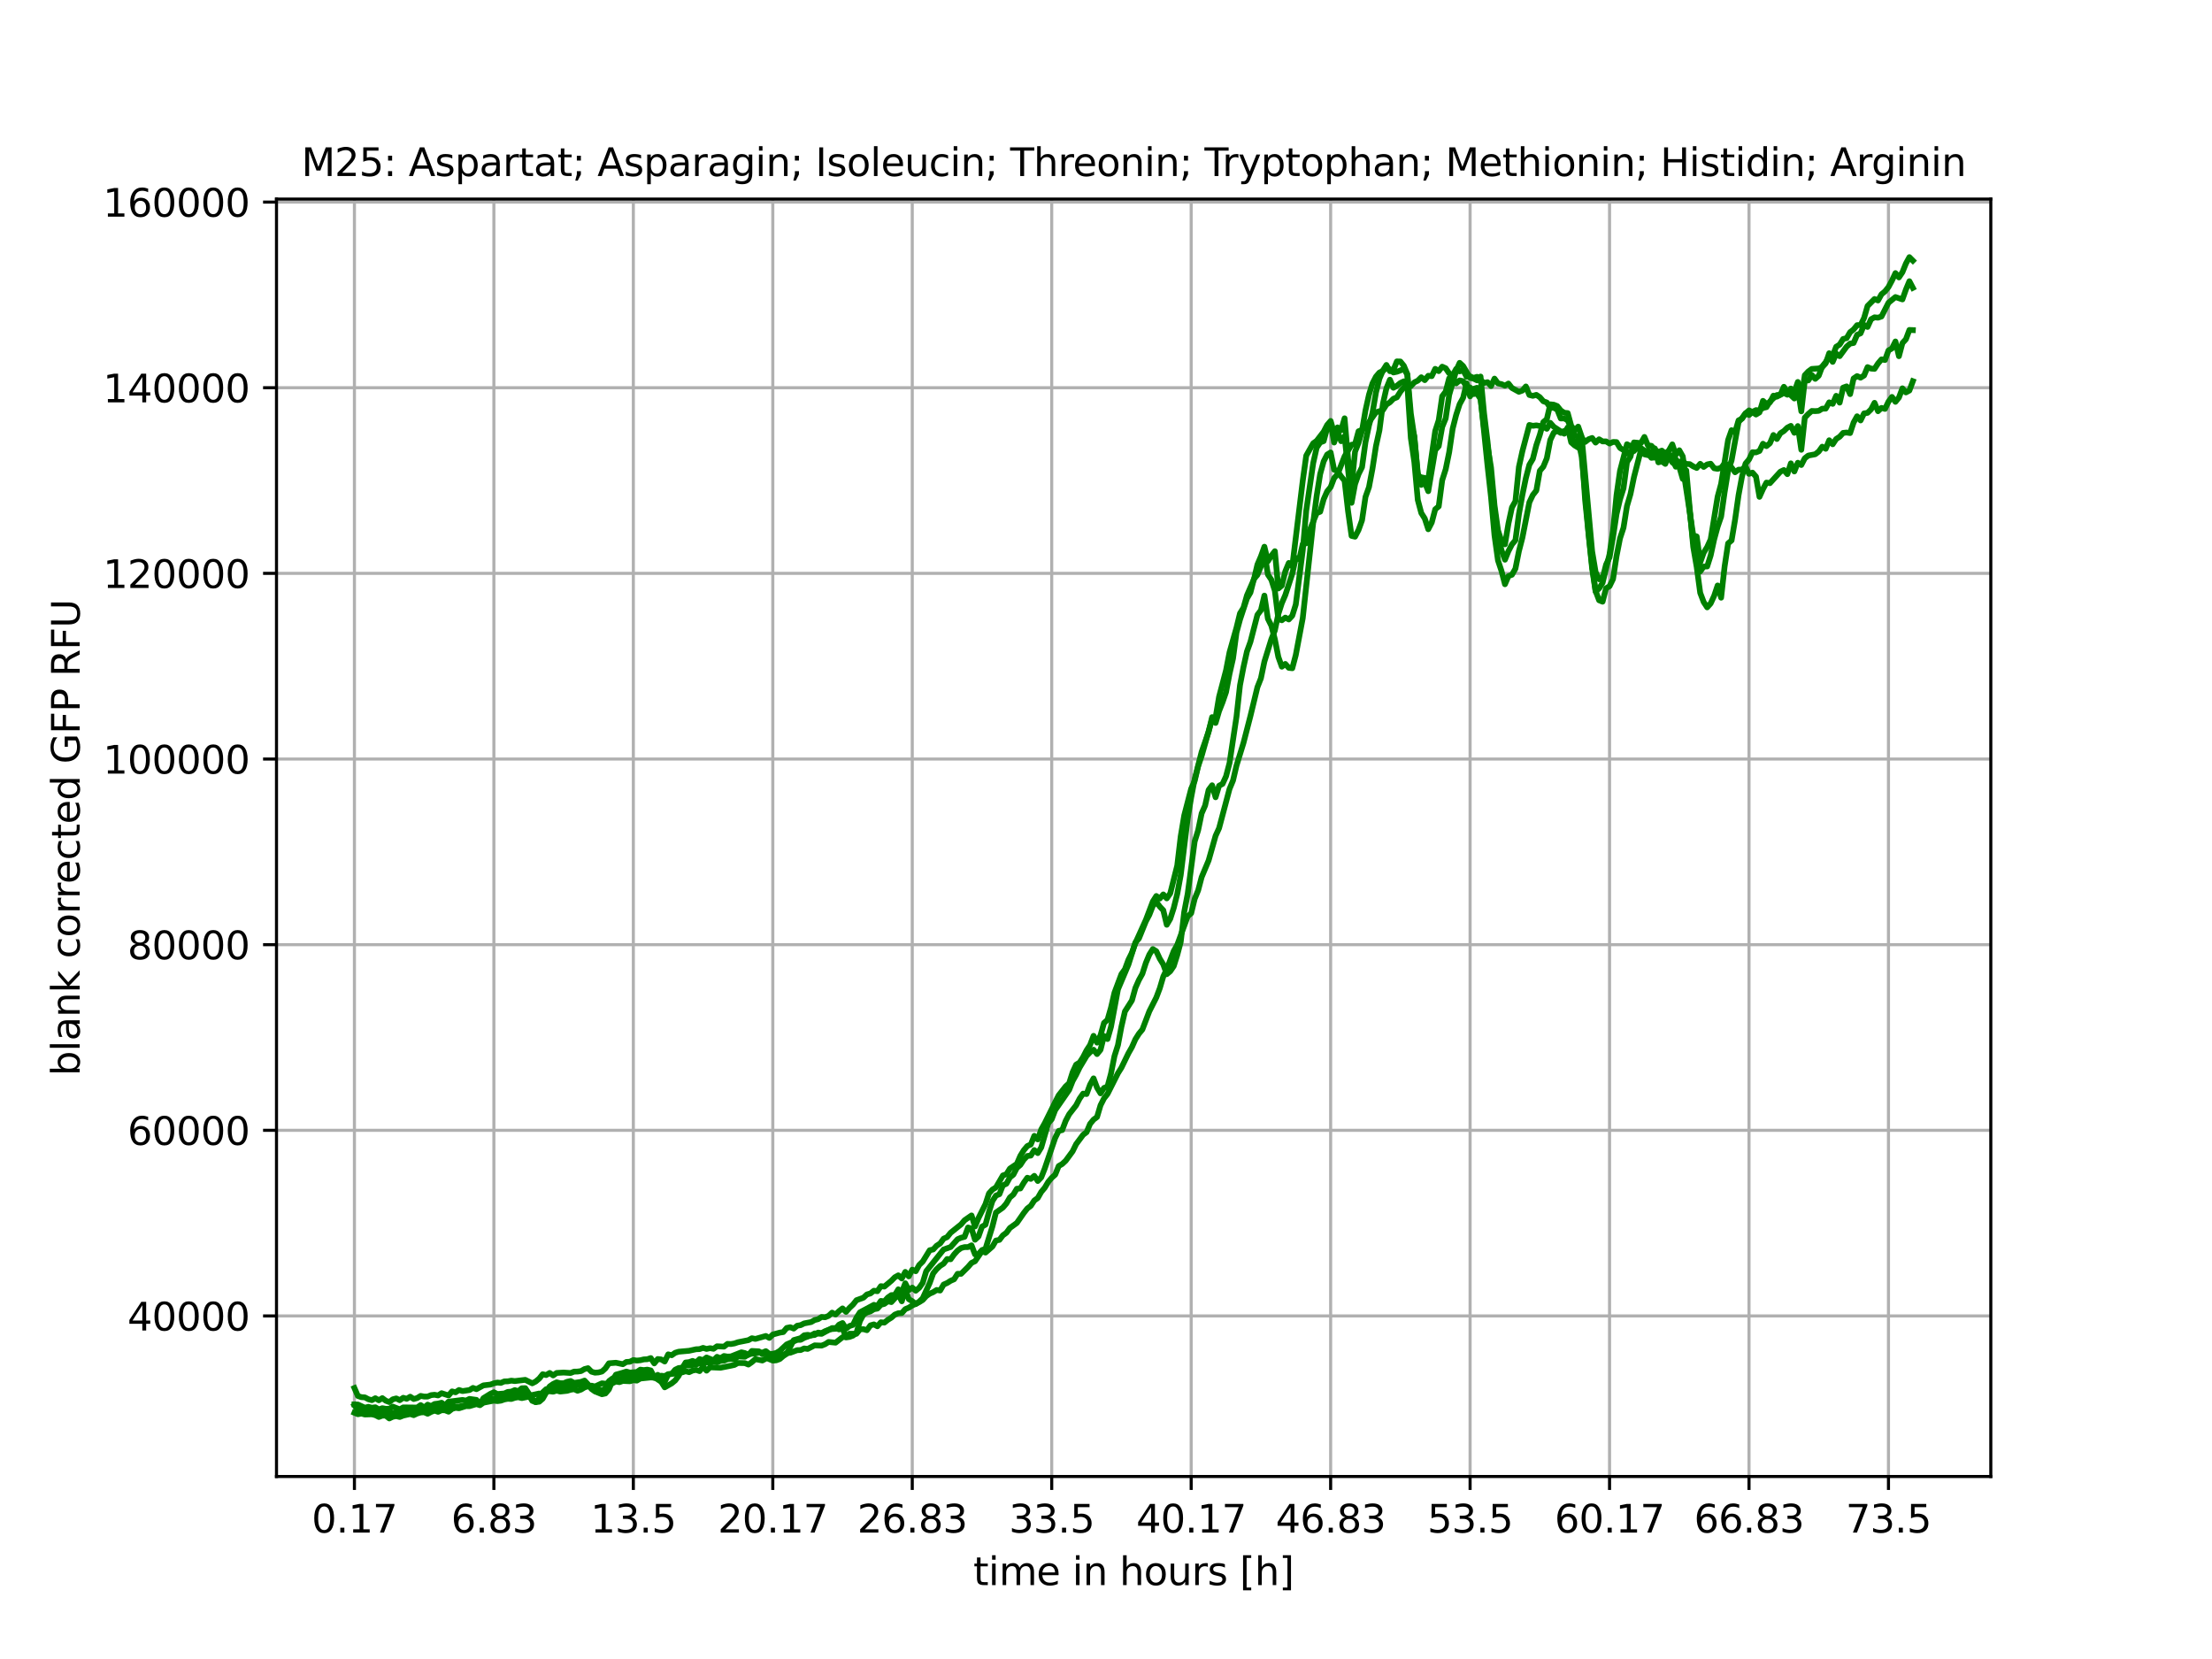 <?xml version="1.0" encoding="utf-8" standalone="no"?>
<!DOCTYPE svg PUBLIC "-//W3C//DTD SVG 1.1//EN"
  "http://www.w3.org/Graphics/SVG/1.1/DTD/svg11.dtd">
<svg xmlns:xlink="http://www.w3.org/1999/xlink" width="576pt" height="432pt" viewBox="0 0 576 432" xmlns="http://www.w3.org/2000/svg" version="1.1">
 <defs>
  <style type="text/css">*{stroke-linejoin: round; stroke-linecap: butt}</style>
 </defs>
 <g id="figure_1">
  <g id="patch_1">
   <path d="M 0 432 
L 576 432 
L 576 0 
L 0 0 
z
" style="fill: #ffffff"/>
  </g>
  <g id="axes_1">
   <g id="patch_2">
    <path d="M 72 384.48 
L 518.4 384.48 
L 518.4 51.84 
L 72 51.84 
z
" style="fill: #ffffff"/>
   </g>
   <g id="matplotlib.axis_1">
    <g id="xtick_1">
     <g id="line2d_1">
      <path d="M 92.291 384.48 
L 92.291 51.84 
" clip-path="url(#p10c4503d1a)" style="fill: none; stroke: #b0b0b0; stroke-width: 0.8; stroke-linecap: square"/>
     </g>
     <g id="line2d_2">
      <defs>
       <path id="m7ed0bb3ebe" d="M 0 0 
L 0 3.5 
" style="stroke: #000000; stroke-width: 0.8"/>
      </defs>
      <g>
       <use xlink:href="#m7ed0bb3ebe" x="92.291" y="384.48" style="stroke: #000000; stroke-width: 0.8"/>
      </g>
     </g>
     <g id="text_1">
      <!-- 0.17 -->
      <g transform="translate(81.158 399.078) scale(0.1 -0.1)">
       <defs>
        <path id="DejaVuSans-30" d="M 2034 4250 
Q 1547 4250 1301 3770 
Q 1056 3291 1056 2328 
Q 1056 1369 1301 889 
Q 1547 409 2034 409 
Q 2525 409 2770 889 
Q 3016 1369 3016 2328 
Q 3016 3291 2770 3770 
Q 2525 4250 2034 4250 
z
M 2034 4750 
Q 2819 4750 3233 4129 
Q 3647 3509 3647 2328 
Q 3647 1150 3233 529 
Q 2819 -91 2034 -91 
Q 1250 -91 836 529 
Q 422 1150 422 2328 
Q 422 3509 836 4129 
Q 1250 4750 2034 4750 
z
" transform="scale(0.016)"/>
        <path id="DejaVuSans-2e" d="M 684 794 
L 1344 794 
L 1344 0 
L 684 0 
L 684 794 
z
" transform="scale(0.016)"/>
        <path id="DejaVuSans-31" d="M 794 531 
L 1825 531 
L 1825 4091 
L 703 3866 
L 703 4441 
L 1819 4666 
L 2450 4666 
L 2450 531 
L 3481 531 
L 3481 0 
L 794 0 
L 794 531 
z
" transform="scale(0.016)"/>
        <path id="DejaVuSans-37" d="M 525 4666 
L 3525 4666 
L 3525 4397 
L 1831 0 
L 1172 0 
L 2766 4134 
L 525 4134 
L 525 4666 
z
" transform="scale(0.016)"/>
       </defs>
       <use xlink:href="#DejaVuSans-30"/>
       <use xlink:href="#DejaVuSans-2e" x="63.623"/>
       <use xlink:href="#DejaVuSans-31" x="95.41"/>
       <use xlink:href="#DejaVuSans-37" x="159.033"/>
      </g>
     </g>
    </g>
    <g id="xtick_2">
     <g id="line2d_3">
      <path d="M 128.606 384.48 
L 128.606 51.84 
" clip-path="url(#p10c4503d1a)" style="fill: none; stroke: #b0b0b0; stroke-width: 0.8; stroke-linecap: square"/>
     </g>
     <g id="line2d_4">
      <g>
       <use xlink:href="#m7ed0bb3ebe" x="128.606" y="384.48" style="stroke: #000000; stroke-width: 0.8"/>
      </g>
     </g>
     <g id="text_2">
      <!-- 6.83 -->
      <g transform="translate(117.473 399.078) scale(0.1 -0.1)">
       <defs>
        <path id="DejaVuSans-36" d="M 2113 2584 
Q 1688 2584 1439 2293 
Q 1191 2003 1191 1497 
Q 1191 994 1439 701 
Q 1688 409 2113 409 
Q 2538 409 2786 701 
Q 3034 994 3034 1497 
Q 3034 2003 2786 2293 
Q 2538 2584 2113 2584 
z
M 3366 4563 
L 3366 3988 
Q 3128 4100 2886 4159 
Q 2644 4219 2406 4219 
Q 1781 4219 1451 3797 
Q 1122 3375 1075 2522 
Q 1259 2794 1537 2939 
Q 1816 3084 2150 3084 
Q 2853 3084 3261 2657 
Q 3669 2231 3669 1497 
Q 3669 778 3244 343 
Q 2819 -91 2113 -91 
Q 1303 -91 875 529 
Q 447 1150 447 2328 
Q 447 3434 972 4092 
Q 1497 4750 2381 4750 
Q 2619 4750 2861 4703 
Q 3103 4656 3366 4563 
z
" transform="scale(0.016)"/>
        <path id="DejaVuSans-38" d="M 2034 2216 
Q 1584 2216 1326 1975 
Q 1069 1734 1069 1313 
Q 1069 891 1326 650 
Q 1584 409 2034 409 
Q 2484 409 2743 651 
Q 3003 894 3003 1313 
Q 3003 1734 2745 1975 
Q 2488 2216 2034 2216 
z
M 1403 2484 
Q 997 2584 770 2862 
Q 544 3141 544 3541 
Q 544 4100 942 4425 
Q 1341 4750 2034 4750 
Q 2731 4750 3128 4425 
Q 3525 4100 3525 3541 
Q 3525 3141 3298 2862 
Q 3072 2584 2669 2484 
Q 3125 2378 3379 2068 
Q 3634 1759 3634 1313 
Q 3634 634 3220 271 
Q 2806 -91 2034 -91 
Q 1263 -91 848 271 
Q 434 634 434 1313 
Q 434 1759 690 2068 
Q 947 2378 1403 2484 
z
M 1172 3481 
Q 1172 3119 1398 2916 
Q 1625 2713 2034 2713 
Q 2441 2713 2670 2916 
Q 2900 3119 2900 3481 
Q 2900 3844 2670 4047 
Q 2441 4250 2034 4250 
Q 1625 4250 1398 4047 
Q 1172 3844 1172 3481 
z
" transform="scale(0.016)"/>
        <path id="DejaVuSans-33" d="M 2597 2516 
Q 3050 2419 3304 2112 
Q 3559 1806 3559 1356 
Q 3559 666 3084 287 
Q 2609 -91 1734 -91 
Q 1441 -91 1130 -33 
Q 819 25 488 141 
L 488 750 
Q 750 597 1062 519 
Q 1375 441 1716 441 
Q 2309 441 2620 675 
Q 2931 909 2931 1356 
Q 2931 1769 2642 2001 
Q 2353 2234 1838 2234 
L 1294 2234 
L 1294 2753 
L 1863 2753 
Q 2328 2753 2575 2939 
Q 2822 3125 2822 3475 
Q 2822 3834 2567 4026 
Q 2313 4219 1838 4219 
Q 1578 4219 1281 4162 
Q 984 4106 628 3988 
L 628 4550 
Q 988 4650 1302 4700 
Q 1616 4750 1894 4750 
Q 2613 4750 3031 4423 
Q 3450 4097 3450 3541 
Q 3450 3153 3228 2886 
Q 3006 2619 2597 2516 
z
" transform="scale(0.016)"/>
       </defs>
       <use xlink:href="#DejaVuSans-36"/>
       <use xlink:href="#DejaVuSans-2e" x="63.623"/>
       <use xlink:href="#DejaVuSans-38" x="95.41"/>
       <use xlink:href="#DejaVuSans-33" x="159.033"/>
      </g>
     </g>
    </g>
    <g id="xtick_3">
     <g id="line2d_5">
      <path d="M 164.921 384.48 
L 164.921 51.84 
" clip-path="url(#p10c4503d1a)" style="fill: none; stroke: #b0b0b0; stroke-width: 0.8; stroke-linecap: square"/>
     </g>
     <g id="line2d_6">
      <g>
       <use xlink:href="#m7ed0bb3ebe" x="164.921" y="384.48" style="stroke: #000000; stroke-width: 0.8"/>
      </g>
     </g>
     <g id="text_3">
      <!-- 13.5 -->
      <g transform="translate(153.788 399.078) scale(0.1 -0.1)">
       <defs>
        <path id="DejaVuSans-35" d="M 691 4666 
L 3169 4666 
L 3169 4134 
L 1269 4134 
L 1269 2991 
Q 1406 3038 1543 3061 
Q 1681 3084 1819 3084 
Q 2600 3084 3056 2656 
Q 3513 2228 3513 1497 
Q 3513 744 3044 326 
Q 2575 -91 1722 -91 
Q 1428 -91 1123 -41 
Q 819 9 494 109 
L 494 744 
Q 775 591 1075 516 
Q 1375 441 1709 441 
Q 2250 441 2565 725 
Q 2881 1009 2881 1497 
Q 2881 1984 2565 2268 
Q 2250 2553 1709 2553 
Q 1456 2553 1204 2497 
Q 953 2441 691 2322 
L 691 4666 
z
" transform="scale(0.016)"/>
       </defs>
       <use xlink:href="#DejaVuSans-31"/>
       <use xlink:href="#DejaVuSans-33" x="63.623"/>
       <use xlink:href="#DejaVuSans-2e" x="127.246"/>
       <use xlink:href="#DejaVuSans-35" x="159.033"/>
      </g>
     </g>
    </g>
    <g id="xtick_4">
     <g id="line2d_7">
      <path d="M 201.235 384.48 
L 201.235 51.84 
" clip-path="url(#p10c4503d1a)" style="fill: none; stroke: #b0b0b0; stroke-width: 0.8; stroke-linecap: square"/>
     </g>
     <g id="line2d_8">
      <g>
       <use xlink:href="#m7ed0bb3ebe" x="201.235" y="384.48" style="stroke: #000000; stroke-width: 0.8"/>
      </g>
     </g>
     <g id="text_4">
      <!-- 20.17 -->
      <g transform="translate(186.921 399.078) scale(0.1 -0.1)">
       <defs>
        <path id="DejaVuSans-32" d="M 1228 531 
L 3431 531 
L 3431 0 
L 469 0 
L 469 531 
Q 828 903 1448 1529 
Q 2069 2156 2228 2338 
Q 2531 2678 2651 2914 
Q 2772 3150 2772 3378 
Q 2772 3750 2511 3984 
Q 2250 4219 1831 4219 
Q 1534 4219 1204 4116 
Q 875 4013 500 3803 
L 500 4441 
Q 881 4594 1212 4672 
Q 1544 4750 1819 4750 
Q 2544 4750 2975 4387 
Q 3406 4025 3406 3419 
Q 3406 3131 3298 2873 
Q 3191 2616 2906 2266 
Q 2828 2175 2409 1742 
Q 1991 1309 1228 531 
z
" transform="scale(0.016)"/>
       </defs>
       <use xlink:href="#DejaVuSans-32"/>
       <use xlink:href="#DejaVuSans-30" x="63.623"/>
       <use xlink:href="#DejaVuSans-2e" x="127.246"/>
       <use xlink:href="#DejaVuSans-31" x="159.033"/>
       <use xlink:href="#DejaVuSans-37" x="222.656"/>
      </g>
     </g>
    </g>
    <g id="xtick_5">
     <g id="line2d_9">
      <path d="M 237.55 384.48 
L 237.55 51.84 
" clip-path="url(#p10c4503d1a)" style="fill: none; stroke: #b0b0b0; stroke-width: 0.8; stroke-linecap: square"/>
     </g>
     <g id="line2d_10">
      <g>
       <use xlink:href="#m7ed0bb3ebe" x="237.55" y="384.48" style="stroke: #000000; stroke-width: 0.8"/>
      </g>
     </g>
     <g id="text_5">
      <!-- 26.83 -->
      <g transform="translate(223.236 399.078) scale(0.1 -0.1)">
       <use xlink:href="#DejaVuSans-32"/>
       <use xlink:href="#DejaVuSans-36" x="63.623"/>
       <use xlink:href="#DejaVuSans-2e" x="127.246"/>
       <use xlink:href="#DejaVuSans-38" x="159.033"/>
       <use xlink:href="#DejaVuSans-33" x="222.656"/>
      </g>
     </g>
    </g>
    <g id="xtick_6">
     <g id="line2d_11">
      <path d="M 273.865 384.48 
L 273.865 51.84 
" clip-path="url(#p10c4503d1a)" style="fill: none; stroke: #b0b0b0; stroke-width: 0.8; stroke-linecap: square"/>
     </g>
     <g id="line2d_12">
      <g>
       <use xlink:href="#m7ed0bb3ebe" x="273.865" y="384.48" style="stroke: #000000; stroke-width: 0.8"/>
      </g>
     </g>
     <g id="text_6">
      <!-- 33.5 -->
      <g transform="translate(262.732 399.078) scale(0.1 -0.1)">
       <use xlink:href="#DejaVuSans-33"/>
       <use xlink:href="#DejaVuSans-33" x="63.623"/>
       <use xlink:href="#DejaVuSans-2e" x="127.246"/>
       <use xlink:href="#DejaVuSans-35" x="159.033"/>
      </g>
     </g>
    </g>
    <g id="xtick_7">
     <g id="line2d_13">
      <path d="M 310.18 384.48 
L 310.18 51.84 
" clip-path="url(#p10c4503d1a)" style="fill: none; stroke: #b0b0b0; stroke-width: 0.8; stroke-linecap: square"/>
     </g>
     <g id="line2d_14">
      <g>
       <use xlink:href="#m7ed0bb3ebe" x="310.18" y="384.48" style="stroke: #000000; stroke-width: 0.8"/>
      </g>
     </g>
     <g id="text_7">
      <!-- 40.17 -->
      <g transform="translate(295.866 399.078) scale(0.1 -0.1)">
       <defs>
        <path id="DejaVuSans-34" d="M 2419 4116 
L 825 1625 
L 2419 1625 
L 2419 4116 
z
M 2253 4666 
L 3047 4666 
L 3047 1625 
L 3713 1625 
L 3713 1100 
L 3047 1100 
L 3047 0 
L 2419 0 
L 2419 1100 
L 313 1100 
L 313 1709 
L 2253 4666 
z
" transform="scale(0.016)"/>
       </defs>
       <use xlink:href="#DejaVuSans-34"/>
       <use xlink:href="#DejaVuSans-30" x="63.623"/>
       <use xlink:href="#DejaVuSans-2e" x="127.246"/>
       <use xlink:href="#DejaVuSans-31" x="159.033"/>
       <use xlink:href="#DejaVuSans-37" x="222.656"/>
      </g>
     </g>
    </g>
    <g id="xtick_8">
     <g id="line2d_15">
      <path d="M 346.495 384.48 
L 346.495 51.84 
" clip-path="url(#p10c4503d1a)" style="fill: none; stroke: #b0b0b0; stroke-width: 0.8; stroke-linecap: square"/>
     </g>
     <g id="line2d_16">
      <g>
       <use xlink:href="#m7ed0bb3ebe" x="346.495" y="384.48" style="stroke: #000000; stroke-width: 0.8"/>
      </g>
     </g>
     <g id="text_8">
      <!-- 46.83 -->
      <g transform="translate(332.181 399.078) scale(0.1 -0.1)">
       <use xlink:href="#DejaVuSans-34"/>
       <use xlink:href="#DejaVuSans-36" x="63.623"/>
       <use xlink:href="#DejaVuSans-2e" x="127.246"/>
       <use xlink:href="#DejaVuSans-38" x="159.033"/>
       <use xlink:href="#DejaVuSans-33" x="222.656"/>
      </g>
     </g>
    </g>
    <g id="xtick_9">
     <g id="line2d_17">
      <path d="M 382.81 384.48 
L 382.81 51.84 
" clip-path="url(#p10c4503d1a)" style="fill: none; stroke: #b0b0b0; stroke-width: 0.8; stroke-linecap: square"/>
     </g>
     <g id="line2d_18">
      <g>
       <use xlink:href="#m7ed0bb3ebe" x="382.81" y="384.48" style="stroke: #000000; stroke-width: 0.8"/>
      </g>
     </g>
     <g id="text_9">
      <!-- 53.5 -->
      <g transform="translate(371.677 399.078) scale(0.1 -0.1)">
       <use xlink:href="#DejaVuSans-35"/>
       <use xlink:href="#DejaVuSans-33" x="63.623"/>
       <use xlink:href="#DejaVuSans-2e" x="127.246"/>
       <use xlink:href="#DejaVuSans-35" x="159.033"/>
      </g>
     </g>
    </g>
    <g id="xtick_10">
     <g id="line2d_19">
      <path d="M 419.124 384.48 
L 419.124 51.84 
" clip-path="url(#p10c4503d1a)" style="fill: none; stroke: #b0b0b0; stroke-width: 0.8; stroke-linecap: square"/>
     </g>
     <g id="line2d_20">
      <g>
       <use xlink:href="#m7ed0bb3ebe" x="419.124" y="384.48" style="stroke: #000000; stroke-width: 0.8"/>
      </g>
     </g>
     <g id="text_10">
      <!-- 60.17 -->
      <g transform="translate(404.81 399.078) scale(0.1 -0.1)">
       <use xlink:href="#DejaVuSans-36"/>
       <use xlink:href="#DejaVuSans-30" x="63.623"/>
       <use xlink:href="#DejaVuSans-2e" x="127.246"/>
       <use xlink:href="#DejaVuSans-31" x="159.033"/>
       <use xlink:href="#DejaVuSans-37" x="222.656"/>
      </g>
     </g>
    </g>
    <g id="xtick_11">
     <g id="line2d_21">
      <path d="M 455.439 384.48 
L 455.439 51.84 
" clip-path="url(#p10c4503d1a)" style="fill: none; stroke: #b0b0b0; stroke-width: 0.8; stroke-linecap: square"/>
     </g>
     <g id="line2d_22">
      <g>
       <use xlink:href="#m7ed0bb3ebe" x="455.439" y="384.48" style="stroke: #000000; stroke-width: 0.8"/>
      </g>
     </g>
     <g id="text_11">
      <!-- 66.83 -->
      <g transform="translate(441.125 399.078) scale(0.1 -0.1)">
       <use xlink:href="#DejaVuSans-36"/>
       <use xlink:href="#DejaVuSans-36" x="63.623"/>
       <use xlink:href="#DejaVuSans-2e" x="127.246"/>
       <use xlink:href="#DejaVuSans-38" x="159.033"/>
       <use xlink:href="#DejaVuSans-33" x="222.656"/>
      </g>
     </g>
    </g>
    <g id="xtick_12">
     <g id="line2d_23">
      <path d="M 491.754 384.48 
L 491.754 51.84 
" clip-path="url(#p10c4503d1a)" style="fill: none; stroke: #b0b0b0; stroke-width: 0.8; stroke-linecap: square"/>
     </g>
     <g id="line2d_24">
      <g>
       <use xlink:href="#m7ed0bb3ebe" x="491.754" y="384.48" style="stroke: #000000; stroke-width: 0.8"/>
      </g>
     </g>
     <g id="text_12">
      <!-- 73.5 -->
      <g transform="translate(480.621 399.078) scale(0.1 -0.1)">
       <use xlink:href="#DejaVuSans-37"/>
       <use xlink:href="#DejaVuSans-33" x="63.623"/>
       <use xlink:href="#DejaVuSans-2e" x="127.246"/>
       <use xlink:href="#DejaVuSans-35" x="159.033"/>
      </g>
     </g>
    </g>
    <g id="text_13">
     <!-- time in hours [h] -->
     <g transform="translate(253.452 412.757) scale(0.1 -0.1)">
      <defs>
       <path id="DejaVuSans-74" d="M 1172 4494 
L 1172 3500 
L 2356 3500 
L 2356 3053 
L 1172 3053 
L 1172 1153 
Q 1172 725 1289 603 
Q 1406 481 1766 481 
L 2356 481 
L 2356 0 
L 1766 0 
Q 1100 0 847 248 
Q 594 497 594 1153 
L 594 3053 
L 172 3053 
L 172 3500 
L 594 3500 
L 594 4494 
L 1172 4494 
z
" transform="scale(0.016)"/>
       <path id="DejaVuSans-69" d="M 603 3500 
L 1178 3500 
L 1178 0 
L 603 0 
L 603 3500 
z
M 603 4863 
L 1178 4863 
L 1178 4134 
L 603 4134 
L 603 4863 
z
" transform="scale(0.016)"/>
       <path id="DejaVuSans-6d" d="M 3328 2828 
Q 3544 3216 3844 3400 
Q 4144 3584 4550 3584 
Q 5097 3584 5394 3201 
Q 5691 2819 5691 2113 
L 5691 0 
L 5113 0 
L 5113 2094 
Q 5113 2597 4934 2840 
Q 4756 3084 4391 3084 
Q 3944 3084 3684 2787 
Q 3425 2491 3425 1978 
L 3425 0 
L 2847 0 
L 2847 2094 
Q 2847 2600 2669 2842 
Q 2491 3084 2119 3084 
Q 1678 3084 1418 2786 
Q 1159 2488 1159 1978 
L 1159 0 
L 581 0 
L 581 3500 
L 1159 3500 
L 1159 2956 
Q 1356 3278 1631 3431 
Q 1906 3584 2284 3584 
Q 2666 3584 2933 3390 
Q 3200 3197 3328 2828 
z
" transform="scale(0.016)"/>
       <path id="DejaVuSans-65" d="M 3597 1894 
L 3597 1613 
L 953 1613 
Q 991 1019 1311 708 
Q 1631 397 2203 397 
Q 2534 397 2845 478 
Q 3156 559 3463 722 
L 3463 178 
Q 3153 47 2828 -22 
Q 2503 -91 2169 -91 
Q 1331 -91 842 396 
Q 353 884 353 1716 
Q 353 2575 817 3079 
Q 1281 3584 2069 3584 
Q 2775 3584 3186 3129 
Q 3597 2675 3597 1894 
z
M 3022 2063 
Q 3016 2534 2758 2815 
Q 2500 3097 2075 3097 
Q 1594 3097 1305 2825 
Q 1016 2553 972 2059 
L 3022 2063 
z
" transform="scale(0.016)"/>
       <path id="DejaVuSans-20" transform="scale(0.016)"/>
       <path id="DejaVuSans-6e" d="M 3513 2113 
L 3513 0 
L 2938 0 
L 2938 2094 
Q 2938 2591 2744 2837 
Q 2550 3084 2163 3084 
Q 1697 3084 1428 2787 
Q 1159 2491 1159 1978 
L 1159 0 
L 581 0 
L 581 3500 
L 1159 3500 
L 1159 2956 
Q 1366 3272 1645 3428 
Q 1925 3584 2291 3584 
Q 2894 3584 3203 3211 
Q 3513 2838 3513 2113 
z
" transform="scale(0.016)"/>
       <path id="DejaVuSans-68" d="M 3513 2113 
L 3513 0 
L 2938 0 
L 2938 2094 
Q 2938 2591 2744 2837 
Q 2550 3084 2163 3084 
Q 1697 3084 1428 2787 
Q 1159 2491 1159 1978 
L 1159 0 
L 581 0 
L 581 4863 
L 1159 4863 
L 1159 2956 
Q 1366 3272 1645 3428 
Q 1925 3584 2291 3584 
Q 2894 3584 3203 3211 
Q 3513 2838 3513 2113 
z
" transform="scale(0.016)"/>
       <path id="DejaVuSans-6f" d="M 1959 3097 
Q 1497 3097 1228 2736 
Q 959 2375 959 1747 
Q 959 1119 1226 758 
Q 1494 397 1959 397 
Q 2419 397 2687 759 
Q 2956 1122 2956 1747 
Q 2956 2369 2687 2733 
Q 2419 3097 1959 3097 
z
M 1959 3584 
Q 2709 3584 3137 3096 
Q 3566 2609 3566 1747 
Q 3566 888 3137 398 
Q 2709 -91 1959 -91 
Q 1206 -91 779 398 
Q 353 888 353 1747 
Q 353 2609 779 3096 
Q 1206 3584 1959 3584 
z
" transform="scale(0.016)"/>
       <path id="DejaVuSans-75" d="M 544 1381 
L 544 3500 
L 1119 3500 
L 1119 1403 
Q 1119 906 1312 657 
Q 1506 409 1894 409 
Q 2359 409 2629 706 
Q 2900 1003 2900 1516 
L 2900 3500 
L 3475 3500 
L 3475 0 
L 2900 0 
L 2900 538 
Q 2691 219 2414 64 
Q 2138 -91 1772 -91 
Q 1169 -91 856 284 
Q 544 659 544 1381 
z
M 1991 3584 
L 1991 3584 
z
" transform="scale(0.016)"/>
       <path id="DejaVuSans-72" d="M 2631 2963 
Q 2534 3019 2420 3045 
Q 2306 3072 2169 3072 
Q 1681 3072 1420 2755 
Q 1159 2438 1159 1844 
L 1159 0 
L 581 0 
L 581 3500 
L 1159 3500 
L 1159 2956 
Q 1341 3275 1631 3429 
Q 1922 3584 2338 3584 
Q 2397 3584 2469 3576 
Q 2541 3569 2628 3553 
L 2631 2963 
z
" transform="scale(0.016)"/>
       <path id="DejaVuSans-73" d="M 2834 3397 
L 2834 2853 
Q 2591 2978 2328 3040 
Q 2066 3103 1784 3103 
Q 1356 3103 1142 2972 
Q 928 2841 928 2578 
Q 928 2378 1081 2264 
Q 1234 2150 1697 2047 
L 1894 2003 
Q 2506 1872 2764 1633 
Q 3022 1394 3022 966 
Q 3022 478 2636 193 
Q 2250 -91 1575 -91 
Q 1294 -91 989 -36 
Q 684 19 347 128 
L 347 722 
Q 666 556 975 473 
Q 1284 391 1588 391 
Q 1994 391 2212 530 
Q 2431 669 2431 922 
Q 2431 1156 2273 1281 
Q 2116 1406 1581 1522 
L 1381 1569 
Q 847 1681 609 1914 
Q 372 2147 372 2553 
Q 372 3047 722 3315 
Q 1072 3584 1716 3584 
Q 2034 3584 2315 3537 
Q 2597 3491 2834 3397 
z
" transform="scale(0.016)"/>
       <path id="DejaVuSans-5b" d="M 550 4863 
L 1875 4863 
L 1875 4416 
L 1125 4416 
L 1125 -397 
L 1875 -397 
L 1875 -844 
L 550 -844 
L 550 4863 
z
" transform="scale(0.016)"/>
       <path id="DejaVuSans-5d" d="M 1947 4863 
L 1947 -844 
L 622 -844 
L 622 -397 
L 1369 -397 
L 1369 4416 
L 622 4416 
L 622 4863 
L 1947 4863 
z
" transform="scale(0.016)"/>
      </defs>
      <use xlink:href="#DejaVuSans-74"/>
      <use xlink:href="#DejaVuSans-69" x="39.209"/>
      <use xlink:href="#DejaVuSans-6d" x="66.992"/>
      <use xlink:href="#DejaVuSans-65" x="164.404"/>
      <use xlink:href="#DejaVuSans-20" x="225.928"/>
      <use xlink:href="#DejaVuSans-69" x="257.715"/>
      <use xlink:href="#DejaVuSans-6e" x="285.498"/>
      <use xlink:href="#DejaVuSans-20" x="348.877"/>
      <use xlink:href="#DejaVuSans-68" x="380.664"/>
      <use xlink:href="#DejaVuSans-6f" x="444.043"/>
      <use xlink:href="#DejaVuSans-75" x="505.225"/>
      <use xlink:href="#DejaVuSans-72" x="568.604"/>
      <use xlink:href="#DejaVuSans-73" x="609.717"/>
      <use xlink:href="#DejaVuSans-20" x="661.816"/>
      <use xlink:href="#DejaVuSans-5b" x="693.604"/>
      <use xlink:href="#DejaVuSans-68" x="732.617"/>
      <use xlink:href="#DejaVuSans-5d" x="795.996"/>
     </g>
    </g>
   </g>
   <g id="matplotlib.axis_2">
    <g id="ytick_1">
     <g id="line2d_25">
      <path d="M 72 342.666 
L 518.4 342.666 
" clip-path="url(#p10c4503d1a)" style="fill: none; stroke: #b0b0b0; stroke-width: 0.8; stroke-linecap: square"/>
     </g>
     <g id="line2d_26">
      <defs>
       <path id="mc3fdf0c254" d="M 0 0 
L -3.5 0 
" style="stroke: #000000; stroke-width: 0.8"/>
      </defs>
      <g>
       <use xlink:href="#mc3fdf0c254" x="72" y="342.666" style="stroke: #000000; stroke-width: 0.8"/>
      </g>
     </g>
     <g id="text_14">
      <!-- 40000 -->
      <g transform="translate(33.188 346.465) scale(0.1 -0.1)">
       <use xlink:href="#DejaVuSans-34"/>
       <use xlink:href="#DejaVuSans-30" x="63.623"/>
       <use xlink:href="#DejaVuSans-30" x="127.246"/>
       <use xlink:href="#DejaVuSans-30" x="190.869"/>
       <use xlink:href="#DejaVuSans-30" x="254.492"/>
      </g>
     </g>
    </g>
    <g id="ytick_2">
     <g id="line2d_27">
      <path d="M 72 294.326 
L 518.4 294.326 
" clip-path="url(#p10c4503d1a)" style="fill: none; stroke: #b0b0b0; stroke-width: 0.8; stroke-linecap: square"/>
     </g>
     <g id="line2d_28">
      <g>
       <use xlink:href="#mc3fdf0c254" x="72" y="294.326" style="stroke: #000000; stroke-width: 0.8"/>
      </g>
     </g>
     <g id="text_15">
      <!-- 60000 -->
      <g transform="translate(33.188 298.125) scale(0.1 -0.1)">
       <use xlink:href="#DejaVuSans-36"/>
       <use xlink:href="#DejaVuSans-30" x="63.623"/>
       <use xlink:href="#DejaVuSans-30" x="127.246"/>
       <use xlink:href="#DejaVuSans-30" x="190.869"/>
       <use xlink:href="#DejaVuSans-30" x="254.492"/>
      </g>
     </g>
    </g>
    <g id="ytick_3">
     <g id="line2d_29">
      <path d="M 72 245.986 
L 518.4 245.986 
" clip-path="url(#p10c4503d1a)" style="fill: none; stroke: #b0b0b0; stroke-width: 0.8; stroke-linecap: square"/>
     </g>
     <g id="line2d_30">
      <g>
       <use xlink:href="#mc3fdf0c254" x="72" y="245.986" style="stroke: #000000; stroke-width: 0.8"/>
      </g>
     </g>
     <g id="text_16">
      <!-- 80000 -->
      <g transform="translate(33.188 249.785) scale(0.1 -0.1)">
       <use xlink:href="#DejaVuSans-38"/>
       <use xlink:href="#DejaVuSans-30" x="63.623"/>
       <use xlink:href="#DejaVuSans-30" x="127.246"/>
       <use xlink:href="#DejaVuSans-30" x="190.869"/>
       <use xlink:href="#DejaVuSans-30" x="254.492"/>
      </g>
     </g>
    </g>
    <g id="ytick_4">
     <g id="line2d_31">
      <path d="M 72 197.646 
L 518.4 197.646 
" clip-path="url(#p10c4503d1a)" style="fill: none; stroke: #b0b0b0; stroke-width: 0.8; stroke-linecap: square"/>
     </g>
     <g id="line2d_32">
      <g>
       <use xlink:href="#mc3fdf0c254" x="72" y="197.646" style="stroke: #000000; stroke-width: 0.8"/>
      </g>
     </g>
     <g id="text_17">
      <!-- 100000 -->
      <g transform="translate(26.825 201.445) scale(0.1 -0.1)">
       <use xlink:href="#DejaVuSans-31"/>
       <use xlink:href="#DejaVuSans-30" x="63.623"/>
       <use xlink:href="#DejaVuSans-30" x="127.246"/>
       <use xlink:href="#DejaVuSans-30" x="190.869"/>
       <use xlink:href="#DejaVuSans-30" x="254.492"/>
       <use xlink:href="#DejaVuSans-30" x="318.115"/>
      </g>
     </g>
    </g>
    <g id="ytick_5">
     <g id="line2d_33">
      <path d="M 72 149.306 
L 518.4 149.306 
" clip-path="url(#p10c4503d1a)" style="fill: none; stroke: #b0b0b0; stroke-width: 0.8; stroke-linecap: square"/>
     </g>
     <g id="line2d_34">
      <g>
       <use xlink:href="#mc3fdf0c254" x="72" y="149.306" style="stroke: #000000; stroke-width: 0.8"/>
      </g>
     </g>
     <g id="text_18">
      <!-- 120000 -->
      <g transform="translate(26.825 153.105) scale(0.1 -0.1)">
       <use xlink:href="#DejaVuSans-31"/>
       <use xlink:href="#DejaVuSans-32" x="63.623"/>
       <use xlink:href="#DejaVuSans-30" x="127.246"/>
       <use xlink:href="#DejaVuSans-30" x="190.869"/>
       <use xlink:href="#DejaVuSans-30" x="254.492"/>
       <use xlink:href="#DejaVuSans-30" x="318.115"/>
      </g>
     </g>
    </g>
    <g id="ytick_6">
     <g id="line2d_35">
      <path d="M 72 100.966 
L 518.4 100.966 
" clip-path="url(#p10c4503d1a)" style="fill: none; stroke: #b0b0b0; stroke-width: 0.8; stroke-linecap: square"/>
     </g>
     <g id="line2d_36">
      <g>
       <use xlink:href="#mc3fdf0c254" x="72" y="100.966" style="stroke: #000000; stroke-width: 0.8"/>
      </g>
     </g>
     <g id="text_19">
      <!-- 140000 -->
      <g transform="translate(26.825 104.765) scale(0.1 -0.1)">
       <use xlink:href="#DejaVuSans-31"/>
       <use xlink:href="#DejaVuSans-34" x="63.623"/>
       <use xlink:href="#DejaVuSans-30" x="127.246"/>
       <use xlink:href="#DejaVuSans-30" x="190.869"/>
       <use xlink:href="#DejaVuSans-30" x="254.492"/>
       <use xlink:href="#DejaVuSans-30" x="318.115"/>
      </g>
     </g>
    </g>
    <g id="ytick_7">
     <g id="line2d_37">
      <path d="M 72 52.626 
L 518.4 52.626 
" clip-path="url(#p10c4503d1a)" style="fill: none; stroke: #b0b0b0; stroke-width: 0.8; stroke-linecap: square"/>
     </g>
     <g id="line2d_38">
      <g>
       <use xlink:href="#mc3fdf0c254" x="72" y="52.626" style="stroke: #000000; stroke-width: 0.8"/>
      </g>
     </g>
     <g id="text_20">
      <!-- 160000 -->
      <g transform="translate(26.825 56.425) scale(0.1 -0.1)">
       <use xlink:href="#DejaVuSans-31"/>
       <use xlink:href="#DejaVuSans-36" x="63.623"/>
       <use xlink:href="#DejaVuSans-30" x="127.246"/>
       <use xlink:href="#DejaVuSans-30" x="190.869"/>
       <use xlink:href="#DejaVuSans-30" x="254.492"/>
       <use xlink:href="#DejaVuSans-30" x="318.115"/>
      </g>
     </g>
    </g>
    <g id="text_21">
     <!-- blank corrected GFP RFU -->
     <g transform="translate(20.745 280.149) rotate(-90) scale(0.1 -0.1)">
      <defs>
       <path id="DejaVuSans-62" d="M 3116 1747 
Q 3116 2381 2855 2742 
Q 2594 3103 2138 3103 
Q 1681 3103 1420 2742 
Q 1159 2381 1159 1747 
Q 1159 1113 1420 752 
Q 1681 391 2138 391 
Q 2594 391 2855 752 
Q 3116 1113 3116 1747 
z
M 1159 2969 
Q 1341 3281 1617 3432 
Q 1894 3584 2278 3584 
Q 2916 3584 3314 3078 
Q 3713 2572 3713 1747 
Q 3713 922 3314 415 
Q 2916 -91 2278 -91 
Q 1894 -91 1617 61 
Q 1341 213 1159 525 
L 1159 0 
L 581 0 
L 581 4863 
L 1159 4863 
L 1159 2969 
z
" transform="scale(0.016)"/>
       <path id="DejaVuSans-6c" d="M 603 4863 
L 1178 4863 
L 1178 0 
L 603 0 
L 603 4863 
z
" transform="scale(0.016)"/>
       <path id="DejaVuSans-61" d="M 2194 1759 
Q 1497 1759 1228 1600 
Q 959 1441 959 1056 
Q 959 750 1161 570 
Q 1363 391 1709 391 
Q 2188 391 2477 730 
Q 2766 1069 2766 1631 
L 2766 1759 
L 2194 1759 
z
M 3341 1997 
L 3341 0 
L 2766 0 
L 2766 531 
Q 2569 213 2275 61 
Q 1981 -91 1556 -91 
Q 1019 -91 701 211 
Q 384 513 384 1019 
Q 384 1609 779 1909 
Q 1175 2209 1959 2209 
L 2766 2209 
L 2766 2266 
Q 2766 2663 2505 2880 
Q 2244 3097 1772 3097 
Q 1472 3097 1187 3025 
Q 903 2953 641 2809 
L 641 3341 
Q 956 3463 1253 3523 
Q 1550 3584 1831 3584 
Q 2591 3584 2966 3190 
Q 3341 2797 3341 1997 
z
" transform="scale(0.016)"/>
       <path id="DejaVuSans-6b" d="M 581 4863 
L 1159 4863 
L 1159 1991 
L 2875 3500 
L 3609 3500 
L 1753 1863 
L 3688 0 
L 2938 0 
L 1159 1709 
L 1159 0 
L 581 0 
L 581 4863 
z
" transform="scale(0.016)"/>
       <path id="DejaVuSans-63" d="M 3122 3366 
L 3122 2828 
Q 2878 2963 2633 3030 
Q 2388 3097 2138 3097 
Q 1578 3097 1268 2742 
Q 959 2388 959 1747 
Q 959 1106 1268 751 
Q 1578 397 2138 397 
Q 2388 397 2633 464 
Q 2878 531 3122 666 
L 3122 134 
Q 2881 22 2623 -34 
Q 2366 -91 2075 -91 
Q 1284 -91 818 406 
Q 353 903 353 1747 
Q 353 2603 823 3093 
Q 1294 3584 2113 3584 
Q 2378 3584 2631 3529 
Q 2884 3475 3122 3366 
z
" transform="scale(0.016)"/>
       <path id="DejaVuSans-64" d="M 2906 2969 
L 2906 4863 
L 3481 4863 
L 3481 0 
L 2906 0 
L 2906 525 
Q 2725 213 2448 61 
Q 2172 -91 1784 -91 
Q 1150 -91 751 415 
Q 353 922 353 1747 
Q 353 2572 751 3078 
Q 1150 3584 1784 3584 
Q 2172 3584 2448 3432 
Q 2725 3281 2906 2969 
z
M 947 1747 
Q 947 1113 1208 752 
Q 1469 391 1925 391 
Q 2381 391 2643 752 
Q 2906 1113 2906 1747 
Q 2906 2381 2643 2742 
Q 2381 3103 1925 3103 
Q 1469 3103 1208 2742 
Q 947 2381 947 1747 
z
" transform="scale(0.016)"/>
       <path id="DejaVuSans-47" d="M 3809 666 
L 3809 1919 
L 2778 1919 
L 2778 2438 
L 4434 2438 
L 4434 434 
Q 4069 175 3628 42 
Q 3188 -91 2688 -91 
Q 1594 -91 976 548 
Q 359 1188 359 2328 
Q 359 3472 976 4111 
Q 1594 4750 2688 4750 
Q 3144 4750 3555 4637 
Q 3966 4525 4313 4306 
L 4313 3634 
Q 3963 3931 3569 4081 
Q 3175 4231 2741 4231 
Q 1884 4231 1454 3753 
Q 1025 3275 1025 2328 
Q 1025 1384 1454 906 
Q 1884 428 2741 428 
Q 3075 428 3337 486 
Q 3600 544 3809 666 
z
" transform="scale(0.016)"/>
       <path id="DejaVuSans-46" d="M 628 4666 
L 3309 4666 
L 3309 4134 
L 1259 4134 
L 1259 2759 
L 3109 2759 
L 3109 2228 
L 1259 2228 
L 1259 0 
L 628 0 
L 628 4666 
z
" transform="scale(0.016)"/>
       <path id="DejaVuSans-50" d="M 1259 4147 
L 1259 2394 
L 2053 2394 
Q 2494 2394 2734 2622 
Q 2975 2850 2975 3272 
Q 2975 3691 2734 3919 
Q 2494 4147 2053 4147 
L 1259 4147 
z
M 628 4666 
L 2053 4666 
Q 2838 4666 3239 4311 
Q 3641 3956 3641 3272 
Q 3641 2581 3239 2228 
Q 2838 1875 2053 1875 
L 1259 1875 
L 1259 0 
L 628 0 
L 628 4666 
z
" transform="scale(0.016)"/>
       <path id="DejaVuSans-52" d="M 2841 2188 
Q 3044 2119 3236 1894 
Q 3428 1669 3622 1275 
L 4263 0 
L 3584 0 
L 2988 1197 
Q 2756 1666 2539 1819 
Q 2322 1972 1947 1972 
L 1259 1972 
L 1259 0 
L 628 0 
L 628 4666 
L 2053 4666 
Q 2853 4666 3247 4331 
Q 3641 3997 3641 3322 
Q 3641 2881 3436 2590 
Q 3231 2300 2841 2188 
z
M 1259 4147 
L 1259 2491 
L 2053 2491 
Q 2509 2491 2742 2702 
Q 2975 2913 2975 3322 
Q 2975 3731 2742 3939 
Q 2509 4147 2053 4147 
L 1259 4147 
z
" transform="scale(0.016)"/>
       <path id="DejaVuSans-55" d="M 556 4666 
L 1191 4666 
L 1191 1831 
Q 1191 1081 1462 751 
Q 1734 422 2344 422 
Q 2950 422 3222 751 
Q 3494 1081 3494 1831 
L 3494 4666 
L 4128 4666 
L 4128 1753 
Q 4128 841 3676 375 
Q 3225 -91 2344 -91 
Q 1459 -91 1007 375 
Q 556 841 556 1753 
L 556 4666 
z
" transform="scale(0.016)"/>
      </defs>
      <use xlink:href="#DejaVuSans-62"/>
      <use xlink:href="#DejaVuSans-6c" x="63.477"/>
      <use xlink:href="#DejaVuSans-61" x="91.26"/>
      <use xlink:href="#DejaVuSans-6e" x="152.539"/>
      <use xlink:href="#DejaVuSans-6b" x="215.918"/>
      <use xlink:href="#DejaVuSans-20" x="273.828"/>
      <use xlink:href="#DejaVuSans-63" x="305.615"/>
      <use xlink:href="#DejaVuSans-6f" x="360.596"/>
      <use xlink:href="#DejaVuSans-72" x="421.777"/>
      <use xlink:href="#DejaVuSans-72" x="461.141"/>
      <use xlink:href="#DejaVuSans-65" x="500.004"/>
      <use xlink:href="#DejaVuSans-63" x="561.527"/>
      <use xlink:href="#DejaVuSans-74" x="616.508"/>
      <use xlink:href="#DejaVuSans-65" x="655.717"/>
      <use xlink:href="#DejaVuSans-64" x="717.24"/>
      <use xlink:href="#DejaVuSans-20" x="780.717"/>
      <use xlink:href="#DejaVuSans-47" x="812.504"/>
      <use xlink:href="#DejaVuSans-46" x="889.994"/>
      <use xlink:href="#DejaVuSans-50" x="947.514"/>
      <use xlink:href="#DejaVuSans-20" x="1007.816"/>
      <use xlink:href="#DejaVuSans-52" x="1039.604"/>
      <use xlink:href="#DejaVuSans-46" x="1109.086"/>
      <use xlink:href="#DejaVuSans-55" x="1166.605"/>
     </g>
    </g>
   </g>
   <g id="line2d_39">
    <path d="M 92.291 367.883 
L 93.199 368.265 
L 94.107 368.086 
L 95.015 368.338 
L 96.83 368.28 
L 97.738 368.504 
L 98.646 368.971 
L 99.554 368.628 
L 100.462 368.635 
L 101.37 369.36 
L 102.277 368.92 
L 103.185 368.753 
L 104.093 368.978 
L 105.001 368.616 
L 106.817 368.205 
L 107.725 368.504 
L 108.633 368.072 
L 109.54 367.803 
L 110.448 367.743 
L 111.356 368.139 
L 112.264 367.658 
L 113.172 367.315 
L 114.08 367.639 
L 114.988 367.214 
L 115.896 367.24 
L 116.803 367.603 
L 117.711 366.88 
L 118.619 366.6 
L 119.527 366.713 
L 121.343 366.141 
L 122.251 366.157 
L 124.066 365.623 
L 124.974 365.913 
L 125.882 365.258 
L 128.606 364.724 
L 129.514 364.847 
L 130.421 364.729 
L 131.329 364.412 
L 132.237 364.236 
L 133.145 364.292 
L 134.053 363.987 
L 134.961 363.83 
L 135.869 364.064 
L 137.684 363.685 
L 138.592 363.264 
L 140.408 362.868 
L 141.316 363.443 
L 142.224 362.351 
L 143.132 362.278 
L 144.04 362.392 
L 144.947 362.102 
L 145.855 362.358 
L 147.671 362.167 
L 148.579 361.889 
L 149.487 361.739 
L 150.395 362.15 
L 151.303 361.843 
L 152.21 361.282 
L 153.118 360.985 
L 154.026 360.821 
L 154.934 361.036 
L 156.75 360.207 
L 157.658 360.316 
L 158.565 360.084 
L 159.473 360.19 
L 160.381 359.75 
L 161.289 359.912 
L 162.197 359.591 
L 164.013 359.678 
L 164.921 359.404 
L 165.828 359.508 
L 166.736 358.965 
L 169.46 358.687 
L 170.368 358.749 
L 171.276 358.604 
L 172.184 358.227 
L 173.091 358.331 
L 173.999 357.826 
L 175.815 357.683 
L 176.723 357.306 
L 177.631 357.367 
L 178.539 357.067 
L 179.446 357.311 
L 180.354 356.891 
L 181.262 356.719 
L 182.17 357.033 
L 183.078 355.9 
L 183.986 356.92 
L 184.894 356.045 
L 187.617 356.161 
L 190.341 355.622 
L 191.249 355.424 
L 192.157 354.918 
L 193.972 354.955 
L 194.88 355.332 
L 195.788 354.694 
L 196.696 353.911 
L 198.512 354.276 
L 199.42 353.778 
L 200.328 353.628 
L 201.235 353.188 
L 202.143 353.05 
L 203.051 352.526 
L 203.959 352.767 
L 204.867 352.323 
L 205.775 352.255 
L 207.59 351.581 
L 208.498 351.552 
L 209.406 351.129 
L 210.314 351.257 
L 212.13 350.329 
L 213.946 350.396 
L 214.853 350.029 
L 215.761 349.446 
L 217.577 349.63 
L 219.393 348.211 
L 220.301 348.028 
L 221.209 347.298 
L 223.024 347.31 
L 223.932 346.147 
L 224.84 346.113 
L 225.748 346.382 
L 226.656 345.127 
L 227.564 344.869 
L 228.472 345.359 
L 229.379 344.318 
L 230.287 344.405 
L 231.195 343.679 
L 232.103 343.121 
L 233.011 342.321 
L 233.919 341.961 
L 234.827 341.915 
L 235.734 340.897 
L 236.642 340.523 
L 237.55 339.945 
L 239.366 339.07 
L 240.274 338.512 
L 241.182 337.509 
L 242.09 336.868 
L 242.997 336.479 
L 243.905 335.906 
L 244.813 336.049 
L 245.721 334.495 
L 246.629 334.091 
L 247.537 333.518 
L 248.445 333.12 
L 249.353 331.696 
L 250.26 331.706 
L 252.076 329.905 
L 252.984 328.856 
L 253.892 328.426 
L 255.708 325.789 
L 256.615 326.173 
L 258.431 324.588 
L 259.339 323.036 
L 260.247 322.862 
L 261.155 321.675 
L 262.063 321.015 
L 262.971 319.768 
L 264.786 318.453 
L 266.602 315.843 
L 267.51 314.692 
L 268.418 313.999 
L 269.326 312.607 
L 270.234 311.952 
L 271.141 310.366 
L 272.049 309.288 
L 272.957 307.76 
L 273.865 306.685 
L 274.773 305.882 
L 275.681 303.635 
L 276.589 303.108 
L 277.497 302.267 
L 279.312 299.794 
L 280.22 297.938 
L 282.036 295.501 
L 282.944 294.82 
L 283.852 292.654 
L 284.759 291.55 
L 285.667 290.87 
L 286.575 287.806 
L 287.483 286.02 
L 288.391 284.867 
L 291.115 279.457 
L 292.022 278.017 
L 293.838 274.271 
L 294.746 272.68 
L 295.654 270.628 
L 296.562 269.188 
L 297.47 268.088 
L 299.285 263.336 
L 301.101 259.747 
L 302.009 257.337 
L 302.917 254.282 
L 303.825 252.37 
L 305.641 247.638 
L 306.548 246.047 
L 309.272 238.613 
L 310.18 237.815 
L 311.088 234.071 
L 311.996 231.857 
L 312.903 228.406 
L 314.719 224.07 
L 316.535 217.648 
L 317.443 215.661 
L 320.166 205.437 
L 321.074 203.242 
L 321.982 199.363 
L 323.798 193.458 
L 325.614 186.432 
L 327.429 178.937 
L 328.337 176.636 
L 329.245 172.281 
L 331.061 166.422 
L 331.969 164.181 
L 332.877 159.889 
L 333.785 157.066 
L 334.692 154.953 
L 336.508 149.392 
L 337.416 145.273 
L 338.324 145.624 
L 339.232 141.681 
L 340.14 141.486 
L 341.047 138.066 
L 342.863 133.613 
L 343.771 133.249 
L 344.679 130.005 
L 345.587 127.946 
L 346.495 126.843 
L 347.403 124.492 
L 348.31 123.496 
L 350.126 118.831 
L 351.942 115.81 
L 352.85 115.65 
L 353.758 112.298 
L 354.666 111.967 
L 355.573 111.164 
L 358.297 107.372 
L 360.113 106.775 
L 361.021 105.356 
L 361.928 104.759 
L 362.836 103.834 
L 363.744 103.466 
L 364.652 102.009 
L 365.56 100.87 
L 366.468 100.259 
L 367.376 100.539 
L 368.284 99.568 
L 369.191 99.125 
L 370.099 98.238 
L 371.007 98.99 
L 371.915 97.849 
L 372.823 97.948 
L 373.731 96.046 
L 374.639 96.636 
L 375.547 95.481 
L 376.454 95.894 
L 377.362 97.223 
L 378.27 97.716 
L 379.178 96.075 
L 380.086 96.701 
L 380.994 96.392 
L 381.902 98.105 
L 382.81 98.001 
L 383.717 98.398 
L 384.625 98.122 
L 386.441 99.73 
L 387.349 99.519 
L 388.257 100.532 
L 389.165 98.591 
L 390.072 99.838 
L 390.98 100.022 
L 391.888 100.426 
L 392.796 99.877 
L 393.704 101.03 
L 395.52 102.028 
L 396.428 101.699 
L 397.335 100.634 
L 398.243 102.85 
L 399.151 103.077 
L 400.059 102.821 
L 400.967 103.428 
L 401.875 104.481 
L 402.783 104.805 
L 403.691 106.176 
L 404.598 106.178 
L 405.506 106.666 
L 406.414 108.965 
L 407.322 108.953 
L 408.23 109.444 
L 409.138 111.556 
L 410.046 113.27 
L 410.954 113.683 
L 411.861 113.949 
L 412.769 115.08 
L 413.677 114.374 
L 414.585 114.045 
L 415.493 115.249 
L 416.401 114.386 
L 417.309 114.947 
L 418.216 114.937 
L 419.124 115.493 
L 420.032 115.082 
L 420.94 115.116 
L 421.848 116.641 
L 422.756 117.19 
L 423.664 118.092 
L 424.572 117.557 
L 425.479 117.451 
L 426.387 116.252 
L 427.295 117.572 
L 428.203 118.314 
L 429.111 118.51 
L 430.019 118.36 
L 430.927 117.797 
L 431.835 118.831 
L 432.742 119.619 
L 433.65 118.983 
L 434.558 119.051 
L 435.466 120.395 
L 436.374 121.093 
L 437.282 120.206 
L 438.19 120.279 
L 439.097 120.806 
L 440.005 120.859 
L 440.913 121.444 
L 441.821 121.852 
L 442.729 120.774 
L 443.637 121.589 
L 444.545 120.929 
L 445.453 120.75 
L 446.36 121.932 
L 447.268 122.087 
L 448.176 121.806 
L 449.084 120.697 
L 449.992 121.074 
L 450.9 121.744 
L 451.808 122.974 
L 452.716 122.304 
L 453.623 122.273 
L 454.531 121.442 
L 455.439 123.385 
L 456.347 123.071 
L 457.255 124.112 
L 458.163 129.379 
L 459.071 127.361 
L 459.979 125.664 
L 460.886 125.816 
L 463.61 122.826 
L 464.518 122.394 
L 465.426 123.465 
L 466.334 120.651 
L 467.241 122.766 
L 468.149 120.494 
L 469.057 121.084 
L 469.965 119.331 
L 470.873 118.628 
L 472.689 118.287 
L 473.597 117.572 
L 474.504 116.313 
L 475.412 116.861 
L 476.32 114.642 
L 477.228 115.687 
L 478.136 114.311 
L 479.044 113.729 
L 479.952 112.723 
L 480.86 112.634 
L 481.767 112.769 
L 482.675 110.012 
L 483.583 108.397 
L 484.491 109.482 
L 485.399 107.645 
L 486.307 107.505 
L 487.215 106.611 
L 488.123 104.895 
L 489.03 107.077 
L 489.938 106.214 
L 490.846 106.48 
L 491.754 104.6 
L 492.662 103.358 
L 493.57 104.636 
L 494.478 103.519 
L 495.385 101.119 
L 496.293 102.188 
L 497.201 101.697 
L 498.109 99.261 
L 498.109 99.261 
" clip-path="url(#p10c4503d1a)" style="fill: none; stroke: #008000; stroke-width: 1.5; stroke-linecap: square"/>
   </g>
   <g id="line2d_40">
    <path d="M 92.291 365.713 
L 93.199 365.735 
L 95.015 366.571 
L 95.922 366.334 
L 96.83 366.571 
L 97.738 366.455 
L 98.646 367.011 
L 99.554 366.689 
L 100.462 366.851 
L 101.37 366.839 
L 102.277 366.276 
L 104.093 366.994 
L 105.001 366.484 
L 108.633 366.52 
L 109.54 365.88 
L 110.448 366.547 
L 111.356 365.771 
L 112.264 366.143 
L 113.172 365.594 
L 114.08 365.49 
L 114.988 365.268 
L 115.896 365.974 
L 116.803 364.997 
L 120.435 364.541 
L 121.343 364.715 
L 122.251 364.272 
L 124.066 364.528 
L 124.974 365.693 
L 125.882 364.079 
L 127.698 362.95 
L 128.606 362.539 
L 129.514 363.003 
L 131.329 362.861 
L 132.237 362.452 
L 133.145 362.38 
L 134.053 361.978 
L 134.961 362.276 
L 135.869 361.502 
L 136.777 361.478 
L 138.592 364.219 
L 139.5 365.106 
L 140.408 365.002 
L 141.316 364.224 
L 143.132 361.017 
L 144.04 360.386 
L 144.947 359.953 
L 145.855 360.178 
L 146.763 360.204 
L 147.671 359.82 
L 148.579 359.617 
L 149.487 360.105 
L 151.303 359.837 
L 152.21 359.503 
L 153.118 360.475 
L 154.026 361.696 
L 154.934 362.324 
L 156.75 363.059 
L 157.658 362.851 
L 158.565 361.783 
L 159.473 359.499 
L 160.381 357.957 
L 162.197 357.449 
L 163.105 357.154 
L 164.013 357.418 
L 165.828 357.27 
L 166.736 356.656 
L 167.644 356.772 
L 168.552 356.649 
L 169.46 356.859 
L 170.368 358.592 
L 172.184 359.82 
L 173.091 361.256 
L 174.907 360.221 
L 175.815 359.477 
L 176.723 358.261 
L 177.631 356.289 
L 178.539 354.793 
L 179.446 354.696 
L 180.354 354.375 
L 181.262 354.757 
L 182.17 353.903 
L 183.078 354.186 
L 183.986 353.485 
L 185.802 354.227 
L 186.709 353.316 
L 187.617 353.693 
L 188.525 353.096 
L 189.433 353.251 
L 190.341 353.212 
L 193.065 352.134 
L 193.972 352.34 
L 194.88 352.804 
L 195.788 351.786 
L 197.604 351.883 
L 198.512 352.632 
L 199.42 352.035 
L 200.328 353.927 
L 201.235 354.295 
L 202.143 354.225 
L 203.051 353.889 
L 203.959 353.113 
L 204.867 352.514 
L 206.683 348.958 
L 208.498 348.448 
L 209.406 347.706 
L 210.314 347.585 
L 211.222 347.747 
L 212.13 347.22 
L 213.946 347.327 
L 215.761 346.333 
L 216.669 345.821 
L 217.577 345.828 
L 218.485 346.171 
L 219.393 345.864 
L 220.301 348.267 
L 221.209 348.132 
L 222.116 347.798 
L 223.024 347.058 
L 223.932 343.991 
L 224.84 342.323 
L 225.748 341.763 
L 226.656 341.492 
L 227.564 340.917 
L 228.472 340.752 
L 229.379 339.757 
L 230.287 339.532 
L 231.195 338.838 
L 232.103 339.065 
L 233.919 337.067 
L 234.827 338.853 
L 235.734 335.703 
L 236.642 338.297 
L 237.55 338.819 
L 238.458 339.585 
L 239.366 338.937 
L 240.274 338.055 
L 242.09 334.103 
L 242.997 331.585 
L 243.905 330.475 
L 244.813 329.629 
L 245.721 329.047 
L 246.629 327.846 
L 247.537 327.909 
L 248.445 326.654 
L 249.353 325.649 
L 250.26 324.991 
L 251.168 324.745 
L 252.076 324.742 
L 252.984 324.278 
L 253.892 326.64 
L 254.8 326.524 
L 255.708 325.518 
L 256.615 325.206 
L 258.431 319.34 
L 259.339 315.746 
L 261.155 314.451 
L 262.063 313.378 
L 262.971 311.811 
L 263.878 311.052 
L 264.786 309.542 
L 265.694 309.477 
L 266.602 307.959 
L 267.51 306.68 
L 268.418 306.985 
L 269.326 306.185 
L 270.234 307.528 
L 271.141 306.588 
L 272.049 304.282 
L 274.773 296.299 
L 275.681 294.477 
L 276.589 294.271 
L 277.497 291.881 
L 278.404 290.157 
L 280.22 287.823 
L 281.128 286.078 
L 282.036 284.772 
L 282.944 284.884 
L 283.852 282.438 
L 284.759 280.799 
L 285.667 283.226 
L 286.575 284.707 
L 287.483 283.3 
L 288.391 282.931 
L 289.299 279.549 
L 290.207 274.996 
L 291.115 272.136 
L 292.022 267.317 
L 292.93 263.377 
L 294.746 260.518 
L 295.654 257.267 
L 296.562 255.213 
L 297.47 253.571 
L 298.378 250.746 
L 299.285 248.571 
L 300.193 247.128 
L 301.101 247.705 
L 302.009 249.656 
L 302.917 251.135 
L 303.825 253.673 
L 304.733 252.916 
L 305.641 251.57 
L 306.548 248.701 
L 307.456 245.288 
L 308.364 237.481 
L 309.272 232.739 
L 311.088 219.122 
L 311.996 216.202 
L 312.903 211.815 
L 313.811 209.759 
L 314.719 205.7 
L 315.627 204.482 
L 316.535 207.607 
L 317.443 204.605 
L 318.351 204.125 
L 319.259 202.145 
L 320.166 198.689 
L 321.982 186.618 
L 322.89 178.442 
L 323.798 173.711 
L 324.706 169.639 
L 325.614 167.12 
L 327.429 160.106 
L 328.337 158.912 
L 329.245 155.093 
L 330.153 161.114 
L 331.061 162.944 
L 331.969 166.448 
L 332.877 171.067 
L 333.785 173.603 
L 334.692 172.88 
L 335.6 173.907 
L 336.508 174.009 
L 337.416 170.581 
L 339.232 160.969 
L 341.955 136.074 
L 342.863 129.099 
L 343.771 123.433 
L 344.679 120.139 
L 345.587 118.367 
L 346.495 117.818 
L 347.403 122.309 
L 348.31 122.691 
L 349.218 124.054 
L 350.126 125.171 
L 351.034 133.116 
L 351.942 139.54 
L 352.85 139.753 
L 353.758 138.015 
L 354.666 135.484 
L 355.573 129.389 
L 356.481 126.843 
L 357.389 122.036 
L 358.297 116.18 
L 359.205 112.037 
L 360.113 105.091 
L 361.021 101.127 
L 361.928 98.874 
L 362.836 100.972 
L 363.744 100.457 
L 364.652 99.73 
L 365.56 99.299 
L 366.468 100.3 
L 367.376 114.062 
L 368.284 120.252 
L 369.191 130.186 
L 370.099 133.587 
L 371.007 135.027 
L 371.915 137.814 
L 372.823 136.062 
L 373.731 132.618 
L 374.639 131.866 
L 375.547 125.048 
L 376.454 122.205 
L 377.362 117.768 
L 378.27 111.626 
L 379.178 108.054 
L 380.086 105.252 
L 380.994 103.58 
L 381.902 99.8 
L 382.81 103.21 
L 383.717 101.262 
L 384.625 100.977 
L 385.533 103.483 
L 387.349 121.246 
L 388.257 129.389 
L 389.165 139.436 
L 390.072 145.943 
L 390.98 148.657 
L 391.888 152.14 
L 392.796 150.008 
L 393.704 149.67 
L 394.612 148.089 
L 395.52 143.533 
L 396.428 140.011 
L 398.243 130.798 
L 399.151 128.886 
L 400.059 127.738 
L 400.967 122.597 
L 401.875 121.531 
L 402.783 119.351 
L 403.691 114.582 
L 404.598 112.675 
L 405.506 112.189 
L 406.414 112.738 
L 407.322 112.218 
L 408.23 112.039 
L 409.138 113.311 
L 410.046 115.368 
L 410.954 114.56 
L 411.861 118.882 
L 412.769 128.366 
L 413.677 139.119 
L 414.585 147.39 
L 415.493 153.902 
L 416.401 156.314 
L 417.309 156.679 
L 418.216 153.189 
L 419.124 152.647 
L 420.032 150.774 
L 420.94 144.826 
L 421.848 140.19 
L 422.756 137.418 
L 423.664 131.769 
L 424.572 128.649 
L 425.479 124.252 
L 427.295 117.205 
L 428.203 117.922 
L 429.111 117.272 
L 430.019 118.29 
L 430.927 116.774 
L 431.835 120.395 
L 432.742 120.144 
L 433.65 120.794 
L 434.558 118.377 
L 435.466 118.681 
L 436.374 119.554 
L 437.282 121.587 
L 438.19 124.709 
L 439.097 122.488 
L 440.913 142.394 
L 441.821 147.656 
L 442.729 154.375 
L 443.637 156.773 
L 444.545 158.158 
L 445.453 157.133 
L 446.36 155.159 
L 447.268 152.456 
L 448.176 155.635 
L 449.084 147.528 
L 449.992 141.5 
L 450.9 140.724 
L 451.808 135.339 
L 452.716 128.934 
L 453.623 124.049 
L 454.531 120.719 
L 455.439 119.651 
L 456.347 117.76 
L 457.255 117.802 
L 458.163 117.432 
L 459.071 115.551 
L 459.979 116.17 
L 460.886 115.426 
L 461.794 113.274 
L 462.702 114.314 
L 463.61 112.815 
L 464.518 112.235 
L 465.426 111.355 
L 466.334 110.891 
L 467.241 112.697 
L 468.149 110.944 
L 469.057 117.127 
L 469.965 108.755 
L 470.873 107.795 
L 471.781 107.012 
L 472.689 107.053 
L 473.597 106.981 
L 474.504 106.42 
L 475.412 106.403 
L 476.32 104.769 
L 477.228 105.161 
L 478.136 103.065 
L 479.044 104.846 
L 479.952 100.936 
L 480.86 100.609 
L 481.767 102.632 
L 482.675 98.55 
L 483.583 97.931 
L 484.491 98.345 
L 485.399 97.784 
L 486.307 95.597 
L 487.215 95.981 
L 488.123 96.049 
L 489.03 94.652 
L 489.938 93.581 
L 490.846 93.748 
L 491.754 91.258 
L 492.662 90.734 
L 493.57 88.918 
L 494.478 92.752 
L 495.385 89.329 
L 496.293 88.348 
L 497.201 85.921 
L 498.109 85.96 
L 498.109 85.96 
" clip-path="url(#p10c4503d1a)" style="fill: none; stroke: #008000; stroke-width: 1.5; stroke-linecap: square"/>
   </g>
   <g id="line2d_41">
    <path d="M 92.291 365.909 
L 93.199 367.127 
L 94.107 367.151 
L 95.015 367.443 
L 95.922 367.426 
L 96.83 367.68 
L 97.738 367.791 
L 98.646 368.031 
L 99.554 367.787 
L 100.462 367.948 
L 101.37 368.241 
L 102.277 367.893 
L 103.185 367.794 
L 104.093 368.033 
L 105.001 367.714 
L 105.909 367.874 
L 106.817 367.223 
L 107.725 367.465 
L 108.633 367.332 
L 109.54 366.883 
L 110.448 367.112 
L 111.356 366.994 
L 112.264 367.238 
L 113.172 366.926 
L 114.08 366.754 
L 114.988 366.762 
L 115.896 366.624 
L 116.803 366.097 
L 117.711 365.971 
L 118.619 366.269 
L 119.527 366.252 
L 121.343 365.933 
L 124.066 365.125 
L 124.974 365.534 
L 125.882 364.715 
L 126.79 364.207 
L 128.606 364.236 
L 130.421 363.547 
L 132.237 363.467 
L 133.145 364.06 
L 134.053 363.023 
L 135.869 362.878 
L 136.777 362.556 
L 137.684 363.209 
L 138.592 364.77 
L 139.5 365.13 
L 140.408 364.069 
L 141.316 362.58 
L 142.224 361.739 
L 143.132 361.572 
L 144.04 361.524 
L 144.947 361.205 
L 145.855 361.21 
L 148.579 360.746 
L 149.487 360.884 
L 150.395 360.678 
L 151.303 360.647 
L 152.21 360.434 
L 153.118 360.942 
L 154.026 361.275 
L 154.934 362.218 
L 155.842 361.87 
L 156.75 362.044 
L 157.658 361.548 
L 158.565 359.644 
L 159.473 358.965 
L 160.381 358.583 
L 161.289 359.305 
L 162.197 358.624 
L 163.105 358.421 
L 165.828 358.273 
L 169.46 357.56 
L 170.368 358.771 
L 171.276 358.003 
L 173.091 359.791 
L 173.999 357.92 
L 174.907 357.763 
L 175.815 356.673 
L 176.723 356.233 
L 177.631 356.144 
L 178.539 355.571 
L 179.446 355.581 
L 181.262 355.315 
L 182.17 354.986 
L 183.078 355.204 
L 183.986 354.747 
L 184.894 354.916 
L 185.802 354.522 
L 186.709 354.744 
L 187.617 354.375 
L 188.525 354.314 
L 189.433 353.954 
L 190.341 353.843 
L 191.249 354.007 
L 192.157 353.2 
L 193.972 353.294 
L 194.88 352.685 
L 195.788 352.501 
L 196.696 352.448 
L 197.604 352.224 
L 198.512 352.221 
L 199.42 351.839 
L 200.328 352.543 
L 201.235 352.538 
L 202.143 352.296 
L 203.051 351.759 
L 204.867 350.068 
L 207.59 348.903 
L 208.498 348.881 
L 209.406 348.373 
L 211.222 347.704 
L 212.13 347.634 
L 213.038 347.005 
L 213.946 347.126 
L 214.853 346.631 
L 215.761 346.285 
L 216.669 346.077 
L 217.577 346.017 
L 218.485 344.931 
L 219.393 344.516 
L 220.301 345.98 
L 221.209 345.292 
L 222.116 344.999 
L 223.024 343.128 
L 223.932 341.724 
L 227.564 339.776 
L 228.472 340.085 
L 229.379 338.756 
L 230.287 338.882 
L 231.195 337.874 
L 232.103 337.243 
L 233.011 337.219 
L 233.919 335.732 
L 234.827 336.457 
L 235.734 334.159 
L 236.642 335.96 
L 237.55 335.295 
L 238.458 336.107 
L 239.366 335.338 
L 240.274 334.057 
L 241.182 331.029 
L 245.721 325.363 
L 247.537 324.725 
L 249.353 322.69 
L 250.26 322.306 
L 251.168 322.071 
L 252.076 319.638 
L 252.984 319.899 
L 253.892 322.83 
L 254.8 321.987 
L 255.708 319.408 
L 256.615 318.903 
L 257.523 315.587 
L 258.431 312.732 
L 259.339 311.33 
L 260.247 310.961 
L 261.155 308.647 
L 262.063 308.244 
L 262.971 306.598 
L 263.878 305.873 
L 264.786 304.123 
L 265.694 303.347 
L 266.602 301.957 
L 267.51 301.01 
L 268.418 300.913 
L 269.326 299.475 
L 270.234 300.27 
L 271.141 298.781 
L 272.957 292.502 
L 273.865 291.441 
L 274.773 289.055 
L 278.404 283.806 
L 279.312 281.505 
L 280.22 279.871 
L 281.128 277.995 
L 282.944 274.959 
L 283.852 273.995 
L 284.759 273.345 
L 285.667 274.483 
L 286.575 273.369 
L 287.483 269.76 
L 288.391 270.563 
L 289.299 267.389 
L 291.115 257.62 
L 293.838 251.181 
L 295.654 245.436 
L 296.562 244.401 
L 298.378 239.923 
L 299.285 238.214 
L 300.193 235.886 
L 301.101 234.849 
L 302.009 236.072 
L 302.917 237.025 
L 303.825 240.81 
L 304.733 239.251 
L 305.641 236.428 
L 306.548 232.797 
L 307.456 227.871 
L 309.272 213.108 
L 310.18 207.656 
L 311.088 202.914 
L 312.903 195.788 
L 314.719 190.551 
L 315.627 186.739 
L 316.535 188.25 
L 317.443 185.17 
L 318.351 182.867 
L 319.259 180.22 
L 320.166 175.466 
L 321.074 171.476 
L 321.982 164.698 
L 322.89 161.334 
L 324.706 155.847 
L 325.614 154.291 
L 326.522 150.757 
L 327.429 149.701 
L 328.337 147.497 
L 329.245 143.741 
L 330.153 149.604 
L 331.061 150.977 
L 331.969 153.839 
L 332.877 161.182 
L 333.785 161.513 
L 334.692 160.819 
L 335.6 161.303 
L 336.508 160.326 
L 337.416 157.409 
L 339.232 143.356 
L 340.14 132.978 
L 341.955 120.586 
L 342.863 116.562 
L 343.771 115.213 
L 344.679 114.862 
L 345.587 111.467 
L 346.495 110.198 
L 347.403 115.232 
L 348.31 112.465 
L 349.218 114.882 
L 350.126 113.586 
L 351.942 130.933 
L 352.85 126.068 
L 353.758 123.479 
L 354.666 121.654 
L 355.573 115.104 
L 356.481 110.773 
L 357.389 107.508 
L 358.297 102.197 
L 359.205 98.601 
L 360.113 96.469 
L 361.021 95.031 
L 361.928 96.655 
L 362.836 96.329 
L 363.744 94.108 
L 364.652 94.134 
L 365.56 95.246 
L 366.468 97.414 
L 367.376 107.672 
L 368.284 113.775 
L 369.191 123.174 
L 370.099 126.273 
L 371.007 125.589 
L 371.915 127.907 
L 373.731 117.18 
L 374.639 116.185 
L 375.547 111.162 
L 376.454 108.958 
L 377.362 102.86 
L 379.178 96.532 
L 380.086 94.482 
L 380.994 95.319 
L 382.81 98.403 
L 383.717 98.594 
L 384.625 99.048 
L 385.533 98.052 
L 386.441 107.599 
L 387.349 114.974 
L 389.165 132.792 
L 390.072 139.395 
L 390.98 143.257 
L 391.888 145.747 
L 392.796 143.506 
L 393.704 141.766 
L 394.612 140.681 
L 395.52 133.891 
L 396.428 128.862 
L 397.335 124.499 
L 398.243 121.026 
L 399.151 119.489 
L 400.059 115.914 
L 400.967 113.219 
L 401.875 109.908 
L 402.783 109.156 
L 403.691 105.286 
L 404.598 105.383 
L 405.506 105.743 
L 406.414 106.879 
L 407.322 107.486 
L 408.23 107.57 
L 409.138 110.879 
L 410.046 112.066 
L 410.954 111.09 
L 411.861 113.71 
L 414.585 143.555 
L 415.493 148.959 
L 416.401 150.837 
L 417.309 150.627 
L 418.216 147.016 
L 419.124 145.128 
L 420.032 139.835 
L 420.94 133.855 
L 421.848 130.027 
L 422.756 127.146 
L 423.664 120.337 
L 424.572 118.899 
L 425.479 115.21 
L 427.295 115.389 
L 428.203 113.782 
L 429.111 115.977 
L 430.019 116.088 
L 430.927 117.137 
L 431.835 117.702 
L 432.742 117.345 
L 433.65 118.137 
L 434.558 117.325 
L 435.466 115.711 
L 436.374 118.43 
L 437.282 117.246 
L 438.19 118.853 
L 439.097 125.125 
L 440.913 141.297 
L 441.821 141.331 
L 442.729 148.828 
L 443.637 147.528 
L 444.545 147.504 
L 445.453 144.637 
L 446.36 140.478 
L 447.268 137.162 
L 448.176 134.52 
L 449.084 128.17 
L 449.992 122.616 
L 450.9 119.897 
L 452.716 109.912 
L 453.623 108.878 
L 454.531 107.607 
L 455.439 108.073 
L 456.347 107.249 
L 457.255 106.795 
L 458.163 106.894 
L 459.071 106.231 
L 459.979 106.026 
L 460.886 104.552 
L 462.702 102.869 
L 463.61 102.782 
L 464.518 100.716 
L 465.426 102.045 
L 467.241 103.768 
L 468.149 101.313 
L 469.057 107.114 
L 469.965 99.094 
L 470.873 99.065 
L 471.781 97.646 
L 472.689 98.654 
L 473.597 97.847 
L 474.504 95.425 
L 475.412 94.291 
L 476.32 92.899 
L 477.228 94.233 
L 478.136 92.085 
L 479.044 92.74 
L 480.86 90.262 
L 481.767 89.467 
L 482.675 89.312 
L 483.583 87.195 
L 484.491 86.794 
L 485.399 84.606 
L 486.307 85.136 
L 487.215 83.137 
L 488.123 82.632 
L 489.03 82.724 
L 489.938 82.412 
L 491.754 78.84 
L 493.57 77.351 
L 495.385 77.967 
L 496.293 75.407 
L 497.201 73.227 
L 498.109 74.958 
L 498.109 74.958 
" clip-path="url(#p10c4503d1a)" style="fill: none; stroke: #008000; stroke-width: 1.5; stroke-linecap: square"/>
   </g>
   <g id="line2d_42">
    <path d="M 92.291 361.44 
L 93.199 363.513 
L 94.107 363.82 
L 95.015 363.869 
L 95.922 364.357 
L 96.83 364.601 
L 97.738 364.093 
L 98.646 364.625 
L 99.554 364.067 
L 100.462 364.744 
L 101.37 365.096 
L 102.277 364.379 
L 103.185 364.144 
L 104.093 364.603 
L 105.001 363.977 
L 105.909 364.25 
L 106.817 363.695 
L 107.725 364.299 
L 108.633 364.047 
L 109.54 363.489 
L 110.448 363.661 
L 111.356 363.661 
L 112.264 363.289 
L 113.172 363.197 
L 114.08 363.371 
L 114.988 362.786 
L 116.803 363.373 
L 117.711 362.317 
L 118.619 362.556 
L 119.527 361.954 
L 120.435 362.235 
L 122.251 361.966 
L 123.159 361.411 
L 124.066 361.739 
L 125.882 360.748 
L 127.698 360.54 
L 128.606 360.209 
L 129.514 360.011 
L 130.421 360.103 
L 131.329 359.714 
L 132.237 359.694 
L 133.145 359.52 
L 134.053 359.629 
L 136.777 359.308 
L 138.592 360.214 
L 139.5 359.743 
L 140.408 358.979 
L 141.316 357.845 
L 142.224 358.063 
L 143.132 357.514 
L 144.04 358.157 
L 144.947 357.512 
L 146.763 357.408 
L 148.579 357.526 
L 149.487 357.169 
L 150.395 357.152 
L 151.303 357.024 
L 152.21 356.502 
L 153.118 356.27 
L 154.026 357.186 
L 154.934 357.444 
L 155.842 357.377 
L 156.75 357.149 
L 157.658 356.318 
L 158.565 355.003 
L 160.381 354.856 
L 162.197 355.235 
L 163.105 354.65 
L 164.013 354.595 
L 164.921 354.155 
L 165.828 354.292 
L 166.736 354.203 
L 167.644 353.983 
L 168.552 353.94 
L 169.46 353.637 
L 170.368 355.02 
L 171.276 353.889 
L 172.184 353.993 
L 173.091 354.537 
L 173.999 352.668 
L 174.907 352.903 
L 175.815 352.262 
L 176.723 351.982 
L 179.446 351.738 
L 181.262 351.341 
L 182.17 351.305 
L 183.078 350.984 
L 183.986 351.262 
L 184.894 351.059 
L 185.802 351.225 
L 186.709 350.57 
L 188.525 350.66 
L 189.433 349.944 
L 190.341 349.981 
L 191.249 349.826 
L 192.157 349.516 
L 194.88 348.975 
L 195.788 348.472 
L 196.696 348.654 
L 199.42 347.885 
L 200.328 348.388 
L 201.235 347.508 
L 203.051 347.01 
L 203.959 346.87 
L 204.867 345.792 
L 205.775 345.603 
L 206.683 345.961 
L 207.59 345.212 
L 208.498 345.064 
L 209.406 344.61 
L 211.222 344.26 
L 212.13 343.733 
L 213.038 343.51 
L 213.946 342.935 
L 214.853 343.017 
L 215.761 342.652 
L 216.669 341.806 
L 217.577 342.292 
L 218.485 341.415 
L 219.393 340.702 
L 220.301 341.615 
L 221.209 340.569 
L 222.116 339.718 
L 223.024 338.57 
L 224.84 337.915 
L 225.748 337.069 
L 226.656 336.815 
L 227.564 336.097 
L 228.472 336.228 
L 229.379 334.911 
L 230.287 335.024 
L 232.103 333.514 
L 233.011 332.6 
L 233.919 332.095 
L 234.827 332.914 
L 235.734 331.2 
L 236.642 332.368 
L 237.55 330.611 
L 238.458 331.024 
L 239.366 329.388 
L 240.274 328.515 
L 242.09 325.559 
L 242.997 325.359 
L 243.905 324.375 
L 244.813 323.792 
L 245.721 322.543 
L 246.629 322.149 
L 247.537 321.013 
L 250.26 318.823 
L 251.168 317.757 
L 252.984 316.493 
L 253.892 319.369 
L 254.8 317.167 
L 256.615 313.549 
L 257.523 310.765 
L 258.431 309.762 
L 259.339 309.206 
L 261.155 306.076 
L 262.063 305.771 
L 262.971 304.299 
L 264.786 303.071 
L 265.694 300.969 
L 266.602 299.506 
L 267.51 298.426 
L 268.418 298.022 
L 269.326 295.779 
L 270.234 296.705 
L 271.141 294.088 
L 272.049 292.483 
L 274.773 286.986 
L 275.681 285.212 
L 277.497 282.899 
L 278.404 282.075 
L 279.312 279.201 
L 280.22 277.229 
L 281.128 276.675 
L 282.036 275.269 
L 282.944 273.497 
L 283.852 272.112 
L 284.759 269.727 
L 285.667 271.496 
L 286.575 269.572 
L 287.483 266.367 
L 288.391 265.569 
L 289.299 262.393 
L 290.207 258.49 
L 292.022 253.646 
L 292.93 252.387 
L 293.838 249.917 
L 294.746 248.097 
L 295.654 245.559 
L 298.378 239.538 
L 300.193 234.748 
L 301.101 233.317 
L 302.009 233.989 
L 302.917 232.906 
L 303.825 233.941 
L 304.733 232.616 
L 306.548 225.404 
L 307.456 217.768 
L 308.364 212.359 
L 310.18 205.374 
L 311.088 203.356 
L 311.996 199.525 
L 312.903 196.84 
L 315.627 187.242 
L 316.535 186.865 
L 317.443 181.436 
L 319.259 174.538 
L 320.166 169.864 
L 321.982 163.43 
L 322.89 159.717 
L 323.798 158.25 
L 324.706 155.028 
L 326.522 150.864 
L 327.429 147.025 
L 328.337 144.894 
L 329.245 142.363 
L 330.153 146.146 
L 331.061 144.71 
L 331.969 143.53 
L 332.877 153.239 
L 333.785 152.493 
L 334.692 148.778 
L 335.6 146.59 
L 336.508 147.46 
L 339.232 125.21 
L 340.14 118.652 
L 341.955 115.438 
L 342.863 114.783 
L 344.679 112.421 
L 345.587 110.669 
L 346.495 109.613 
L 347.403 112.791 
L 348.31 111.293 
L 349.218 112.044 
L 350.126 108.924 
L 351.034 119.476 
L 351.942 126.74 
L 352.85 117.615 
L 353.758 115.336 
L 354.666 112.148 
L 355.573 106.853 
L 356.481 102.773 
L 357.389 99.826 
L 358.297 98.072 
L 359.205 97.011 
L 360.113 96.585 
L 361.021 95.812 
L 361.928 96.143 
L 362.836 96.989 
L 363.744 96.8 
L 364.652 96.469 
L 365.56 95.991 
L 366.468 97.569 
L 367.376 110.546 
L 368.284 113.606 
L 369.191 123.856 
L 370.099 124.291 
L 371.007 124.46 
L 371.915 124.842 
L 373.731 112.223 
L 374.639 109.417 
L 375.547 103.176 
L 376.454 101.963 
L 377.362 98.504 
L 378.27 98.323 
L 379.178 99.829 
L 380.086 99.063 
L 380.994 99.258 
L 381.902 100.696 
L 382.81 100.904 
L 383.717 102.608 
L 384.625 102.492 
L 385.533 103.904 
L 386.441 111.481 
L 387.349 116.122 
L 388.257 121.732 
L 389.165 131.564 
L 390.072 138.116 
L 390.98 140.874 
L 391.888 141.742 
L 392.796 136.333 
L 393.704 132.134 
L 394.612 130.525 
L 395.52 121.596 
L 396.428 117.478 
L 398.243 110.657 
L 399.151 110.879 
L 400.059 110.763 
L 401.875 111.087 
L 402.783 111.658 
L 403.691 110.108 
L 404.598 111.135 
L 407.322 112.931 
L 408.23 111.307 
L 409.138 115.196 
L 410.046 115.996 
L 411.861 117.081 
L 412.769 130.29 
L 414.585 148.033 
L 415.493 154.042 
L 416.401 153.237 
L 417.309 151.77 
L 419.124 144.309 
L 420.032 138.121 
L 420.94 128.929 
L 421.848 122.619 
L 423.664 115.677 
L 424.572 116.151 
L 425.479 115.885 
L 426.387 116.815 
L 427.295 116.675 
L 429.111 117.971 
L 430.019 119.215 
L 430.927 119.121 
L 431.835 118.841 
L 432.742 118.921 
L 433.65 120.199 
L 434.558 118.78 
L 435.466 119.534 
L 436.374 121.536 
L 437.282 120.646 
L 438.19 121.456 
L 440.005 133.35 
L 440.913 139.39 
L 441.821 139.69 
L 442.729 146.469 
L 443.637 143.903 
L 444.545 142.445 
L 445.453 140.449 
L 447.268 129.333 
L 448.176 125.981 
L 449.992 114.584 
L 450.9 112.013 
L 451.808 112.559 
L 452.716 109.468 
L 453.623 109.03 
L 454.531 107.669 
L 455.439 106.869 
L 456.347 107.295 
L 457.255 107.943 
L 458.163 107.387 
L 459.071 104.38 
L 459.979 105.18 
L 460.886 104.788 
L 461.794 103.031 
L 462.702 103.285 
L 464.518 102.321 
L 465.426 102.782 
L 466.334 101.182 
L 467.241 102.079 
L 468.149 99.459 
L 469.057 103.703 
L 469.965 97.697 
L 470.873 96.73 
L 471.781 96.068 
L 473.597 95.94 
L 474.504 95.599 
L 475.412 94.618 
L 476.32 91.971 
L 477.228 92.624 
L 478.136 90.291 
L 479.044 89.726 
L 479.952 88.271 
L 480.86 88.058 
L 481.767 86.492 
L 482.675 85.786 
L 483.583 84.669 
L 484.491 84.652 
L 485.399 82.801 
L 486.307 79.678 
L 488.123 77.858 
L 489.03 78.243 
L 489.938 76.623 
L 490.846 75.879 
L 491.754 74.748 
L 492.662 73.065 
L 493.57 71.115 
L 494.478 72.239 
L 495.385 70.88 
L 496.293 68.633 
L 497.201 66.96 
L 498.109 67.871 
L 498.109 67.871 
" clip-path="url(#p10c4503d1a)" style="fill: none; stroke: #008000; stroke-width: 1.5; stroke-linecap: square"/>
   </g>
   <g id="patch_3">
    <path d="M 72 384.48 
L 72 51.84 
" style="fill: none; stroke: #000000; stroke-width: 0.8; stroke-linejoin: miter; stroke-linecap: square"/>
   </g>
   <g id="patch_4">
    <path d="M 518.4 384.48 
L 518.4 51.84 
" style="fill: none; stroke: #000000; stroke-width: 0.8; stroke-linejoin: miter; stroke-linecap: square"/>
   </g>
   <g id="patch_5">
    <path d="M 72 384.48 
L 518.4 384.48 
" style="fill: none; stroke: #000000; stroke-width: 0.8; stroke-linejoin: miter; stroke-linecap: square"/>
   </g>
   <g id="patch_6">
    <path d="M 72 51.84 
L 518.4 51.84 
" style="fill: none; stroke: #000000; stroke-width: 0.8; stroke-linejoin: miter; stroke-linecap: square"/>
   </g>
   <g id="text_22">
    <!-- M25: Aspartat; Asparagin; Isoleucin; Threonin; Tryptophan; Methionin; Histidin; Arginin -->
    <g transform="translate(78.501 45.84) scale(0.1 -0.1)">
     <defs>
      <path id="DejaVuSans-4d" d="M 628 4666 
L 1569 4666 
L 2759 1491 
L 3956 4666 
L 4897 4666 
L 4897 0 
L 4281 0 
L 4281 4097 
L 3078 897 
L 2444 897 
L 1241 4097 
L 1241 0 
L 628 0 
L 628 4666 
z
" transform="scale(0.016)"/>
      <path id="DejaVuSans-3a" d="M 750 794 
L 1409 794 
L 1409 0 
L 750 0 
L 750 794 
z
M 750 3309 
L 1409 3309 
L 1409 2516 
L 750 2516 
L 750 3309 
z
" transform="scale(0.016)"/>
      <path id="DejaVuSans-41" d="M 2188 4044 
L 1331 1722 
L 3047 1722 
L 2188 4044 
z
M 1831 4666 
L 2547 4666 
L 4325 0 
L 3669 0 
L 3244 1197 
L 1141 1197 
L 716 0 
L 50 0 
L 1831 4666 
z
" transform="scale(0.016)"/>
      <path id="DejaVuSans-70" d="M 1159 525 
L 1159 -1331 
L 581 -1331 
L 581 3500 
L 1159 3500 
L 1159 2969 
Q 1341 3281 1617 3432 
Q 1894 3584 2278 3584 
Q 2916 3584 3314 3078 
Q 3713 2572 3713 1747 
Q 3713 922 3314 415 
Q 2916 -91 2278 -91 
Q 1894 -91 1617 61 
Q 1341 213 1159 525 
z
M 3116 1747 
Q 3116 2381 2855 2742 
Q 2594 3103 2138 3103 
Q 1681 3103 1420 2742 
Q 1159 2381 1159 1747 
Q 1159 1113 1420 752 
Q 1681 391 2138 391 
Q 2594 391 2855 752 
Q 3116 1113 3116 1747 
z
" transform="scale(0.016)"/>
      <path id="DejaVuSans-3b" d="M 750 3309 
L 1409 3309 
L 1409 2516 
L 750 2516 
L 750 3309 
z
M 750 794 
L 1409 794 
L 1409 256 
L 897 -744 
L 494 -744 
L 750 256 
L 750 794 
z
" transform="scale(0.016)"/>
      <path id="DejaVuSans-67" d="M 2906 1791 
Q 2906 2416 2648 2759 
Q 2391 3103 1925 3103 
Q 1463 3103 1205 2759 
Q 947 2416 947 1791 
Q 947 1169 1205 825 
Q 1463 481 1925 481 
Q 2391 481 2648 825 
Q 2906 1169 2906 1791 
z
M 3481 434 
Q 3481 -459 3084 -895 
Q 2688 -1331 1869 -1331 
Q 1566 -1331 1297 -1286 
Q 1028 -1241 775 -1147 
L 775 -588 
Q 1028 -725 1275 -790 
Q 1522 -856 1778 -856 
Q 2344 -856 2625 -561 
Q 2906 -266 2906 331 
L 2906 616 
Q 2728 306 2450 153 
Q 2172 0 1784 0 
Q 1141 0 747 490 
Q 353 981 353 1791 
Q 353 2603 747 3093 
Q 1141 3584 1784 3584 
Q 2172 3584 2450 3431 
Q 2728 3278 2906 2969 
L 2906 3500 
L 3481 3500 
L 3481 434 
z
" transform="scale(0.016)"/>
      <path id="DejaVuSans-49" d="M 628 4666 
L 1259 4666 
L 1259 0 
L 628 0 
L 628 4666 
z
" transform="scale(0.016)"/>
      <path id="DejaVuSans-54" d="M -19 4666 
L 3928 4666 
L 3928 4134 
L 2272 4134 
L 2272 0 
L 1638 0 
L 1638 4134 
L -19 4134 
L -19 4666 
z
" transform="scale(0.016)"/>
      <path id="DejaVuSans-79" d="M 2059 -325 
Q 1816 -950 1584 -1140 
Q 1353 -1331 966 -1331 
L 506 -1331 
L 506 -850 
L 844 -850 
Q 1081 -850 1212 -737 
Q 1344 -625 1503 -206 
L 1606 56 
L 191 3500 
L 800 3500 
L 1894 763 
L 2988 3500 
L 3597 3500 
L 2059 -325 
z
" transform="scale(0.016)"/>
      <path id="DejaVuSans-48" d="M 628 4666 
L 1259 4666 
L 1259 2753 
L 3553 2753 
L 3553 4666 
L 4184 4666 
L 4184 0 
L 3553 0 
L 3553 2222 
L 1259 2222 
L 1259 0 
L 628 0 
L 628 4666 
z
" transform="scale(0.016)"/>
     </defs>
     <use xlink:href="#DejaVuSans-4d"/>
     <use xlink:href="#DejaVuSans-32" x="86.279"/>
     <use xlink:href="#DejaVuSans-35" x="149.902"/>
     <use xlink:href="#DejaVuSans-3a" x="213.525"/>
     <use xlink:href="#DejaVuSans-20" x="247.217"/>
     <use xlink:href="#DejaVuSans-41" x="279.004"/>
     <use xlink:href="#DejaVuSans-73" x="347.412"/>
     <use xlink:href="#DejaVuSans-70" x="399.512"/>
     <use xlink:href="#DejaVuSans-61" x="462.988"/>
     <use xlink:href="#DejaVuSans-72" x="524.268"/>
     <use xlink:href="#DejaVuSans-74" x="565.381"/>
     <use xlink:href="#DejaVuSans-61" x="604.59"/>
     <use xlink:href="#DejaVuSans-74" x="665.869"/>
     <use xlink:href="#DejaVuSans-3b" x="705.078"/>
     <use xlink:href="#DejaVuSans-20" x="738.77"/>
     <use xlink:href="#DejaVuSans-41" x="770.557"/>
     <use xlink:href="#DejaVuSans-73" x="838.965"/>
     <use xlink:href="#DejaVuSans-70" x="891.064"/>
     <use xlink:href="#DejaVuSans-61" x="954.541"/>
     <use xlink:href="#DejaVuSans-72" x="1015.82"/>
     <use xlink:href="#DejaVuSans-61" x="1056.934"/>
     <use xlink:href="#DejaVuSans-67" x="1118.213"/>
     <use xlink:href="#DejaVuSans-69" x="1181.689"/>
     <use xlink:href="#DejaVuSans-6e" x="1209.473"/>
     <use xlink:href="#DejaVuSans-3b" x="1272.852"/>
     <use xlink:href="#DejaVuSans-20" x="1306.543"/>
     <use xlink:href="#DejaVuSans-49" x="1338.33"/>
     <use xlink:href="#DejaVuSans-73" x="1367.822"/>
     <use xlink:href="#DejaVuSans-6f" x="1419.922"/>
     <use xlink:href="#DejaVuSans-6c" x="1481.104"/>
     <use xlink:href="#DejaVuSans-65" x="1508.887"/>
     <use xlink:href="#DejaVuSans-75" x="1570.41"/>
     <use xlink:href="#DejaVuSans-63" x="1633.789"/>
     <use xlink:href="#DejaVuSans-69" x="1688.77"/>
     <use xlink:href="#DejaVuSans-6e" x="1716.553"/>
     <use xlink:href="#DejaVuSans-3b" x="1779.932"/>
     <use xlink:href="#DejaVuSans-20" x="1813.623"/>
     <use xlink:href="#DejaVuSans-54" x="1845.41"/>
     <use xlink:href="#DejaVuSans-68" x="1906.494"/>
     <use xlink:href="#DejaVuSans-72" x="1969.873"/>
     <use xlink:href="#DejaVuSans-65" x="2008.736"/>
     <use xlink:href="#DejaVuSans-6f" x="2070.26"/>
     <use xlink:href="#DejaVuSans-6e" x="2131.441"/>
     <use xlink:href="#DejaVuSans-69" x="2194.82"/>
     <use xlink:href="#DejaVuSans-6e" x="2222.604"/>
     <use xlink:href="#DejaVuSans-3b" x="2285.982"/>
     <use xlink:href="#DejaVuSans-20" x="2319.674"/>
     <use xlink:href="#DejaVuSans-54" x="2351.461"/>
     <use xlink:href="#DejaVuSans-72" x="2397.795"/>
     <use xlink:href="#DejaVuSans-79" x="2438.908"/>
     <use xlink:href="#DejaVuSans-70" x="2498.088"/>
     <use xlink:href="#DejaVuSans-74" x="2561.564"/>
     <use xlink:href="#DejaVuSans-6f" x="2600.773"/>
     <use xlink:href="#DejaVuSans-70" x="2661.955"/>
     <use xlink:href="#DejaVuSans-68" x="2725.432"/>
     <use xlink:href="#DejaVuSans-61" x="2788.811"/>
     <use xlink:href="#DejaVuSans-6e" x="2850.09"/>
     <use xlink:href="#DejaVuSans-3b" x="2913.469"/>
     <use xlink:href="#DejaVuSans-20" x="2947.16"/>
     <use xlink:href="#DejaVuSans-4d" x="2978.947"/>
     <use xlink:href="#DejaVuSans-65" x="3065.227"/>
     <use xlink:href="#DejaVuSans-74" x="3126.75"/>
     <use xlink:href="#DejaVuSans-68" x="3165.959"/>
     <use xlink:href="#DejaVuSans-69" x="3229.338"/>
     <use xlink:href="#DejaVuSans-6f" x="3257.121"/>
     <use xlink:href="#DejaVuSans-6e" x="3318.303"/>
     <use xlink:href="#DejaVuSans-69" x="3381.682"/>
     <use xlink:href="#DejaVuSans-6e" x="3409.465"/>
     <use xlink:href="#DejaVuSans-3b" x="3472.844"/>
     <use xlink:href="#DejaVuSans-20" x="3506.535"/>
     <use xlink:href="#DejaVuSans-48" x="3538.322"/>
     <use xlink:href="#DejaVuSans-69" x="3613.518"/>
     <use xlink:href="#DejaVuSans-73" x="3641.301"/>
     <use xlink:href="#DejaVuSans-74" x="3693.4"/>
     <use xlink:href="#DejaVuSans-69" x="3732.609"/>
     <use xlink:href="#DejaVuSans-64" x="3760.393"/>
     <use xlink:href="#DejaVuSans-69" x="3823.869"/>
     <use xlink:href="#DejaVuSans-6e" x="3851.652"/>
     <use xlink:href="#DejaVuSans-3b" x="3915.031"/>
     <use xlink:href="#DejaVuSans-20" x="3948.723"/>
     <use xlink:href="#DejaVuSans-41" x="3980.51"/>
     <use xlink:href="#DejaVuSans-72" x="4048.918"/>
     <use xlink:href="#DejaVuSans-67" x="4088.281"/>
     <use xlink:href="#DejaVuSans-69" x="4151.758"/>
     <use xlink:href="#DejaVuSans-6e" x="4179.541"/>
     <use xlink:href="#DejaVuSans-69" x="4242.92"/>
     <use xlink:href="#DejaVuSans-6e" x="4270.703"/>
    </g>
   </g>
  </g>
 </g>
 <defs>
  <clipPath id="p10c4503d1a">
   <rect x="72" y="51.84" width="446.4" height="332.64"/>
  </clipPath>
 </defs>
</svg>
